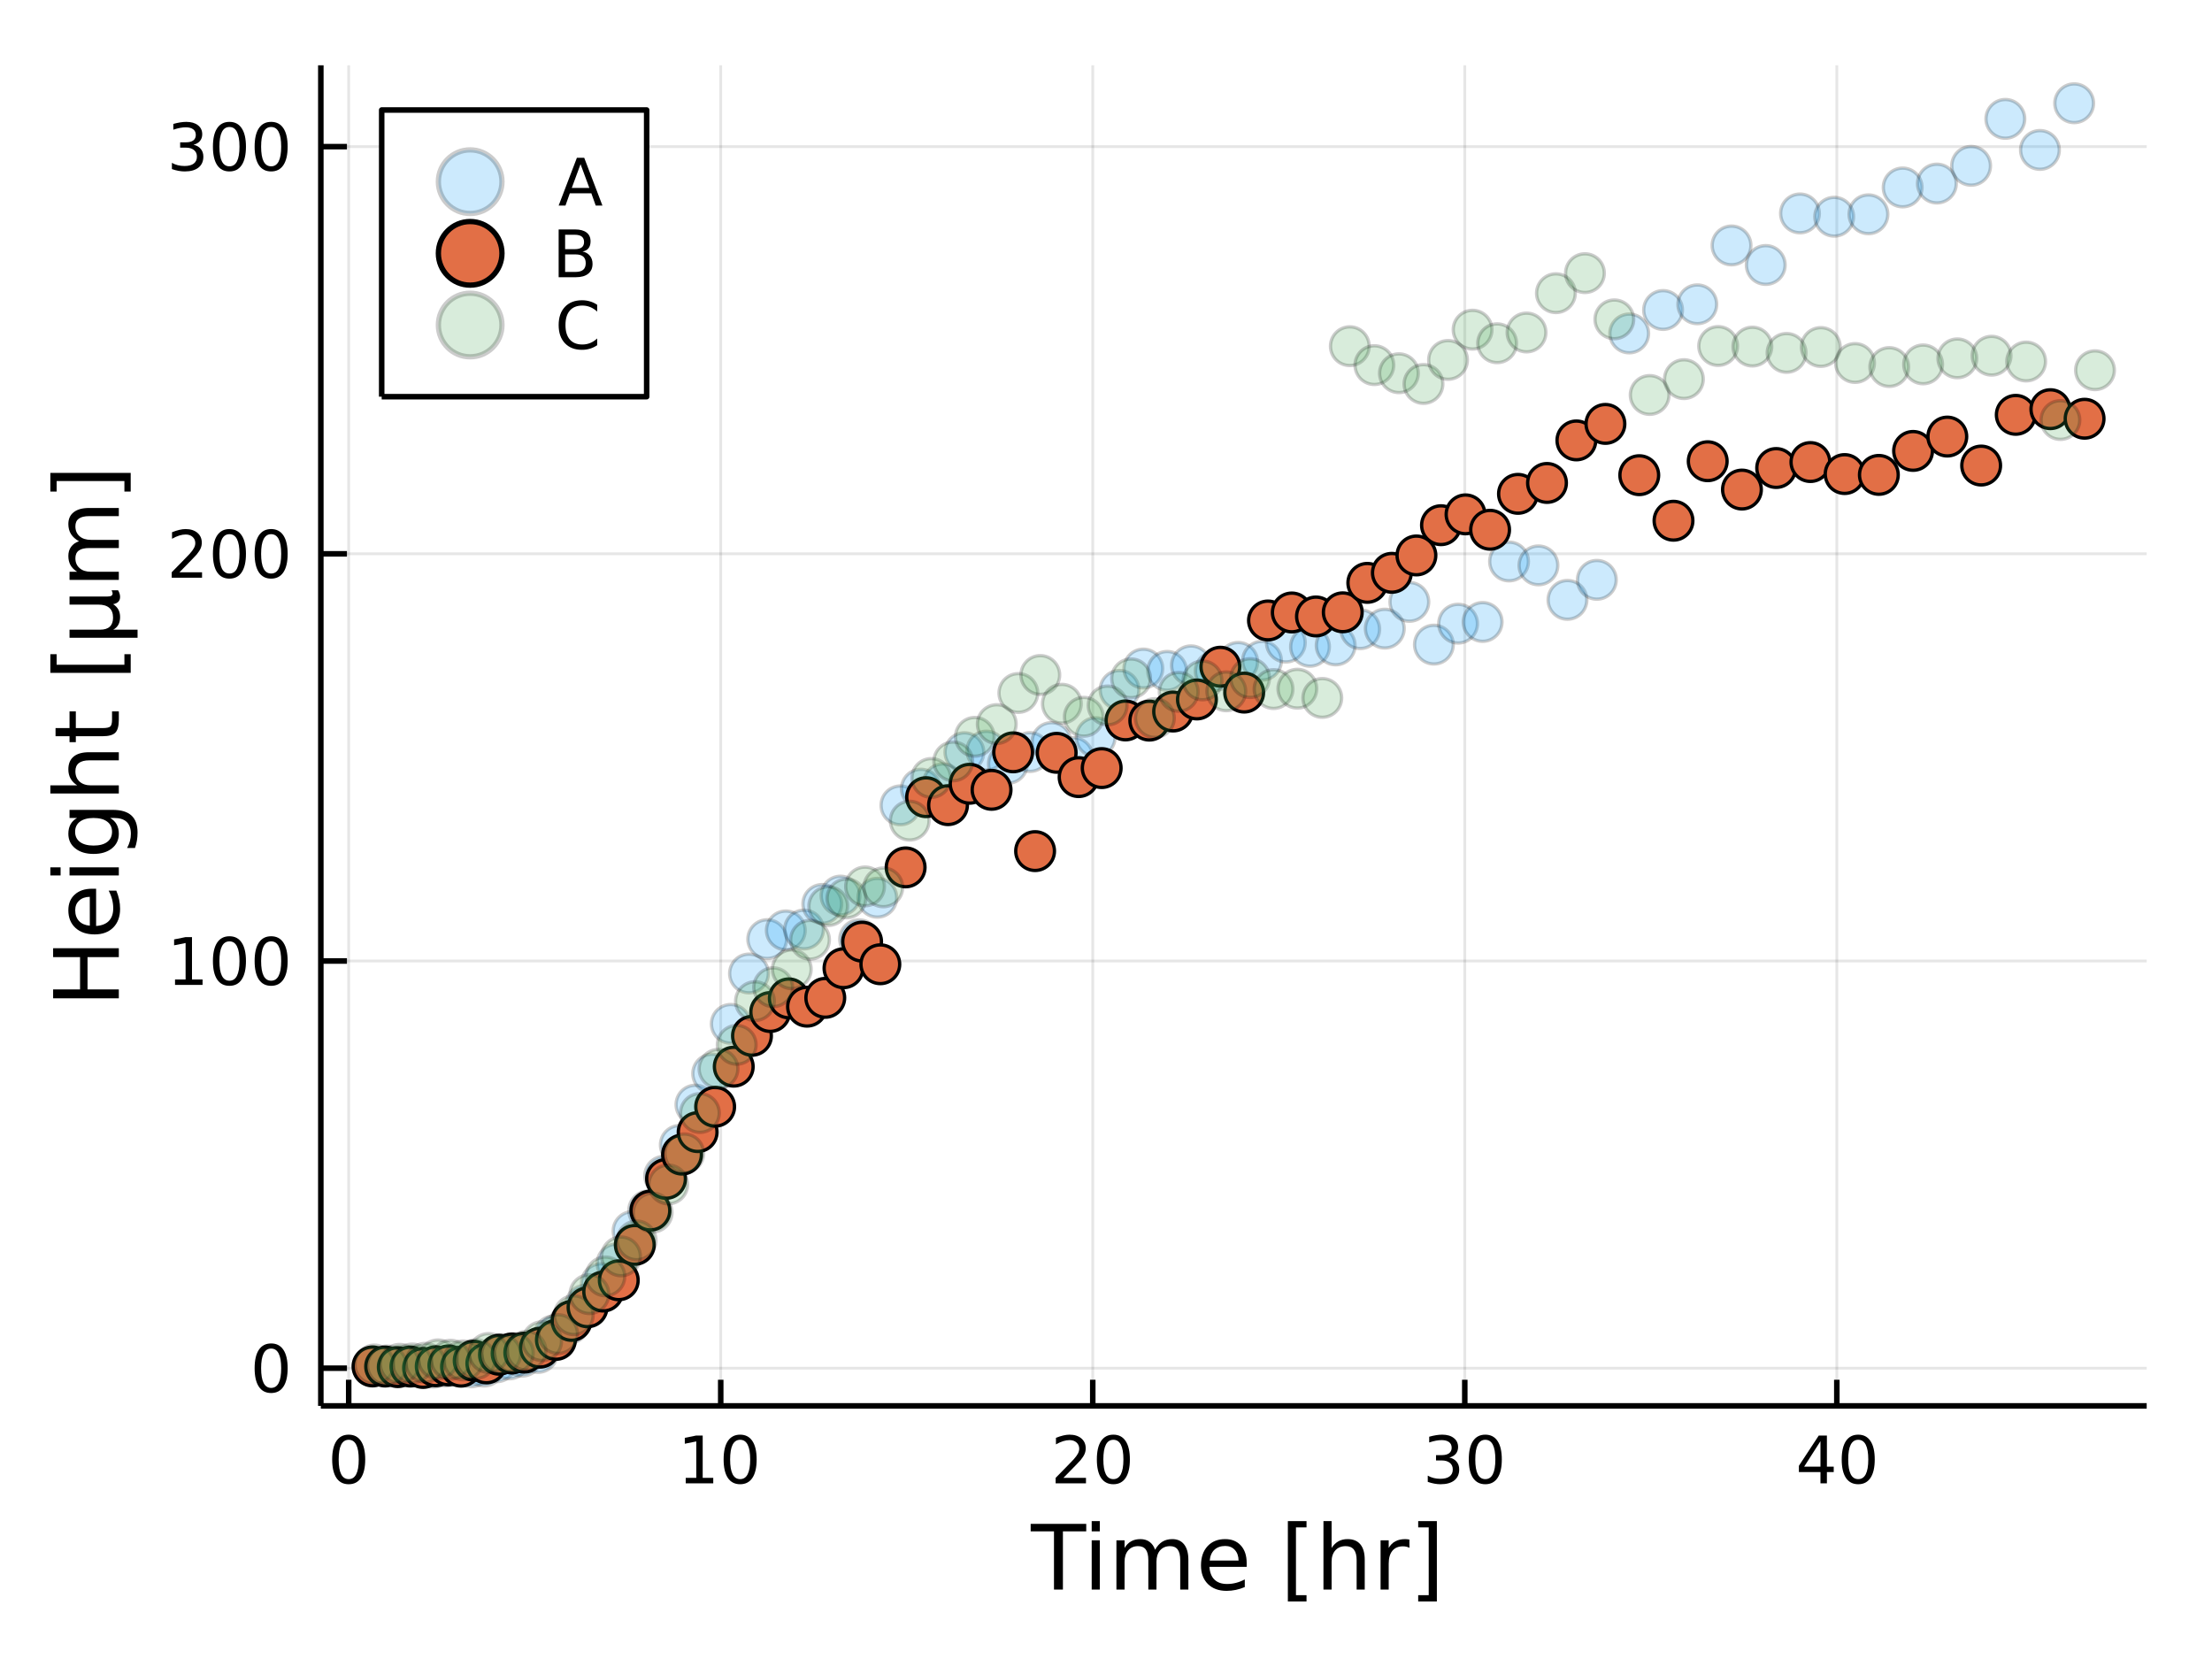 <?xml version="1.0" encoding="utf-8"?>
<svg xmlns="http://www.w3.org/2000/svg" xmlns:xlink="http://www.w3.org/1999/xlink" width="400" height="300" viewBox="0 0 1600 1200">
<rect x="0" y="0" width="1600" height="1200" fill="#333333" stroke="none"/>
<defs>
  <clipPath id="clip950">
    <rect x="0" y="0" width="1600" height="1200"/>
  </clipPath>
</defs>
<path clip-path="url(#clip950)" d="
M0 1200 L1600 1200 L1600 0 L0 0  Z
  " fill="#ffffff" fill-rule="evenodd" fill-opacity="1"/>
<defs>
  <clipPath id="clip951">
    <rect x="320" y="0" width="1121" height="1121"/>
  </clipPath>
</defs>
<path clip-path="url(#clip950)" d="
M232.065 1016.92 L1552.76 1016.92 L1552.76 47.244 L232.065 47.244  Z
  " fill="#ffffff" fill-rule="evenodd" fill-opacity="1"/>
<defs>
  <clipPath id="clip952">
    <rect x="232" y="47" width="1322" height="971"/>
  </clipPath>
</defs>
<polyline clip-path="url(#clip952)" style="stroke:#000000; stroke-linecap:butt; stroke-linejoin:round; stroke-width:2; stroke-opacity:0.1; fill:none" points="
  252.221,1016.92 252.221,47.244 
  "/>
<polyline clip-path="url(#clip952)" style="stroke:#000000; stroke-linecap:butt; stroke-linejoin:round; stroke-width:2; stroke-opacity:0.1; fill:none" points="
  521.321,1016.92 521.321,47.244 
  "/>
<polyline clip-path="url(#clip952)" style="stroke:#000000; stroke-linecap:butt; stroke-linejoin:round; stroke-width:2; stroke-opacity:0.1; fill:none" points="
  790.422,1016.92 790.422,47.244 
  "/>
<polyline clip-path="url(#clip952)" style="stroke:#000000; stroke-linecap:butt; stroke-linejoin:round; stroke-width:2; stroke-opacity:0.1; fill:none" points="
  1059.52,1016.92 1059.52,47.244 
  "/>
<polyline clip-path="url(#clip952)" style="stroke:#000000; stroke-linecap:butt; stroke-linejoin:round; stroke-width:2; stroke-opacity:0.1; fill:none" points="
  1328.62,1016.92 1328.62,47.244 
  "/>
<polyline clip-path="url(#clip950)" style="stroke:#000000; stroke-linecap:butt; stroke-linejoin:round; stroke-width:4; stroke-opacity:1; fill:none" points="
  232.065,1016.92 1552.76,1016.92 
  "/>
<polyline clip-path="url(#clip950)" style="stroke:#000000; stroke-linecap:butt; stroke-linejoin:round; stroke-width:4; stroke-opacity:1; fill:none" points="
  252.221,1016.92 252.221,998.022 
  "/>
<polyline clip-path="url(#clip950)" style="stroke:#000000; stroke-linecap:butt; stroke-linejoin:round; stroke-width:4; stroke-opacity:1; fill:none" points="
  521.321,1016.92 521.321,998.022 
  "/>
<polyline clip-path="url(#clip950)" style="stroke:#000000; stroke-linecap:butt; stroke-linejoin:round; stroke-width:4; stroke-opacity:1; fill:none" points="
  790.422,1016.92 790.422,998.022 
  "/>
<polyline clip-path="url(#clip950)" style="stroke:#000000; stroke-linecap:butt; stroke-linejoin:round; stroke-width:4; stroke-opacity:1; fill:none" points="
  1059.52,1016.92 1059.52,998.022 
  "/>
<polyline clip-path="url(#clip950)" style="stroke:#000000; stroke-linecap:butt; stroke-linejoin:round; stroke-width:4; stroke-opacity:1; fill:none" points="
  1328.62,1016.92 1328.62,998.022 
  "/>
<path clip-path="url(#clip950)" d="M252.221 1041.44 Q248.61 1041.44 246.781 1045 Q244.976 1048.54 244.976 1055.67 Q244.976 1062.78 246.781 1066.35 Q248.61 1069.89 252.221 1069.89 Q255.855 1069.89 257.661 1066.35 Q259.49 1062.78 259.49 1055.67 Q259.49 1048.54 257.661 1045 Q255.855 1041.44 252.221 1041.44 M252.221 1037.73 Q258.031 1037.73 261.087 1042.34 Q264.165 1046.92 264.165 1055.67 Q264.165 1064.4 261.087 1069.01 Q258.031 1073.59 252.221 1073.59 Q246.411 1073.59 243.332 1069.01 Q240.277 1064.4 240.277 1055.67 Q240.277 1046.92 243.332 1042.34 Q246.411 1037.73 252.221 1037.73 Z" fill="#000000" fill-rule="evenodd" fill-opacity="1" /><path clip-path="url(#clip950)" d="M496.009 1068.98 L503.648 1068.98 L503.648 1042.62 L495.338 1044.29 L495.338 1040.03 L503.602 1038.36 L508.277 1038.36 L508.277 1068.98 L515.916 1068.98 L515.916 1072.92 L496.009 1072.92 L496.009 1068.98 Z" fill="#000000" fill-rule="evenodd" fill-opacity="1" /><path clip-path="url(#clip950)" d="M535.361 1041.44 Q531.75 1041.44 529.921 1045 Q528.115 1048.54 528.115 1055.67 Q528.115 1062.78 529.921 1066.35 Q531.75 1069.89 535.361 1069.89 Q538.995 1069.89 540.8 1066.35 Q542.629 1062.78 542.629 1055.67 Q542.629 1048.54 540.8 1045 Q538.995 1041.44 535.361 1041.44 M535.361 1037.73 Q541.171 1037.73 544.226 1042.34 Q547.305 1046.92 547.305 1055.67 Q547.305 1064.4 544.226 1069.01 Q541.171 1073.59 535.361 1073.59 Q529.55 1073.59 526.472 1069.01 Q523.416 1064.4 523.416 1055.67 Q523.416 1046.92 526.472 1042.34 Q529.55 1037.73 535.361 1037.73 Z" fill="#000000" fill-rule="evenodd" fill-opacity="1" /><path clip-path="url(#clip950)" d="M769.195 1068.98 L785.514 1068.98 L785.514 1072.92 L763.57 1072.92 L763.57 1068.98 Q766.232 1066.23 770.815 1061.6 Q775.422 1056.95 776.602 1055.61 Q778.848 1053.08 779.727 1051.35 Q780.63 1049.59 780.63 1047.9 Q780.63 1045.14 778.686 1043.41 Q776.764 1041.67 773.662 1041.67 Q771.463 1041.67 769.01 1042.43 Q766.579 1043.2 763.801 1044.75 L763.801 1040.03 Q766.625 1038.89 769.079 1038.31 Q771.533 1037.73 773.57 1037.73 Q778.94 1037.73 782.135 1040.42 Q785.329 1043.11 785.329 1047.6 Q785.329 1049.73 784.519 1051.65 Q783.732 1053.54 781.625 1056.14 Q781.047 1056.81 777.945 1060.03 Q774.843 1063.22 769.195 1068.98 Z" fill="#000000" fill-rule="evenodd" fill-opacity="1" /><path clip-path="url(#clip950)" d="M805.329 1041.44 Q801.718 1041.44 799.889 1045 Q798.084 1048.54 798.084 1055.67 Q798.084 1062.78 799.889 1066.35 Q801.718 1069.89 805.329 1069.89 Q808.963 1069.89 810.769 1066.35 Q812.597 1062.78 812.597 1055.67 Q812.597 1048.54 810.769 1045 Q808.963 1041.44 805.329 1041.44 M805.329 1037.73 Q811.139 1037.73 814.195 1042.34 Q817.273 1046.92 817.273 1055.67 Q817.273 1064.4 814.195 1069.01 Q811.139 1073.59 805.329 1073.59 Q799.519 1073.59 796.44 1069.01 Q793.385 1064.4 793.385 1055.67 Q793.385 1046.92 796.44 1042.34 Q799.519 1037.73 805.329 1037.73 Z" fill="#000000" fill-rule="evenodd" fill-opacity="1" /><path clip-path="url(#clip950)" d="M1048.36 1054.29 Q1051.72 1055 1053.6 1057.27 Q1055.49 1059.54 1055.49 1062.87 Q1055.49 1067.99 1051.98 1070.79 Q1048.46 1073.59 1041.98 1073.59 Q1039.8 1073.59 1037.49 1073.15 Q1035.19 1072.73 1032.74 1071.88 L1032.74 1067.36 Q1034.68 1068.5 1037 1069.08 Q1039.31 1069.66 1041.84 1069.66 Q1046.23 1069.66 1048.53 1067.92 Q1050.84 1066.18 1050.84 1062.87 Q1050.84 1059.82 1048.69 1058.11 Q1046.56 1056.37 1042.74 1056.37 L1038.71 1056.37 L1038.71 1052.53 L1042.92 1052.53 Q1046.37 1052.53 1048.2 1051.16 Q1050.03 1049.77 1050.03 1047.18 Q1050.03 1044.52 1048.13 1043.11 Q1046.26 1041.67 1042.74 1041.67 Q1040.82 1041.67 1038.62 1042.09 Q1036.42 1042.5 1033.78 1043.38 L1033.78 1039.22 Q1036.44 1038.48 1038.76 1038.11 Q1041.1 1037.73 1043.16 1037.73 Q1048.48 1037.73 1051.58 1040.17 Q1054.68 1042.57 1054.68 1046.69 Q1054.68 1049.56 1053.04 1051.55 Q1051.4 1053.52 1048.36 1054.29 Z" fill="#000000" fill-rule="evenodd" fill-opacity="1" /><path clip-path="url(#clip950)" d="M1074.36 1041.44 Q1070.75 1041.44 1068.92 1045 Q1067.11 1048.54 1067.11 1055.67 Q1067.11 1062.78 1068.92 1066.35 Q1070.75 1069.89 1074.36 1069.89 Q1077.99 1069.89 1079.8 1066.35 Q1081.63 1062.78 1081.63 1055.67 Q1081.63 1048.54 1079.8 1045 Q1077.99 1041.44 1074.36 1041.44 M1074.36 1037.73 Q1080.17 1037.73 1083.23 1042.34 Q1086.3 1046.92 1086.3 1055.67 Q1086.3 1064.4 1083.23 1069.01 Q1080.17 1073.59 1074.36 1073.59 Q1068.55 1073.59 1065.47 1069.01 Q1062.42 1064.4 1062.42 1055.67 Q1062.42 1046.92 1065.47 1042.34 Q1068.55 1037.73 1074.36 1037.73 Z" fill="#000000" fill-rule="evenodd" fill-opacity="1" /><path clip-path="url(#clip950)" d="M1316.79 1042.43 L1304.99 1060.88 L1316.79 1060.88 L1316.79 1042.43 M1315.57 1038.36 L1321.45 1038.36 L1321.45 1060.88 L1326.38 1060.88 L1326.38 1064.77 L1321.45 1064.77 L1321.45 1072.92 L1316.79 1072.92 L1316.79 1064.77 L1301.19 1064.77 L1301.19 1060.26 L1315.57 1038.36 Z" fill="#000000" fill-rule="evenodd" fill-opacity="1" /><path clip-path="url(#clip950)" d="M1344.11 1041.44 Q1340.5 1041.44 1338.67 1045 Q1336.86 1048.54 1336.86 1055.67 Q1336.86 1062.78 1338.67 1066.35 Q1340.5 1069.89 1344.11 1069.89 Q1347.74 1069.89 1349.55 1066.35 Q1351.38 1062.78 1351.38 1055.67 Q1351.38 1048.54 1349.55 1045 Q1347.74 1041.44 1344.11 1041.44 M1344.11 1037.73 Q1349.92 1037.73 1352.97 1042.34 Q1356.05 1046.92 1356.05 1055.67 Q1356.05 1064.4 1352.97 1069.01 Q1349.92 1073.59 1344.11 1073.59 Q1338.3 1073.59 1335.22 1069.01 Q1332.16 1064.4 1332.16 1055.67 Q1332.16 1046.92 1335.22 1042.34 Q1338.3 1037.73 1344.11 1037.73 Z" fill="#000000" fill-rule="evenodd" fill-opacity="1" /><path clip-path="url(#clip950)" d="M745.506 1102.26 L785.706 1102.26 L785.706 1107.67 L768.836 1107.67 L768.836 1149.78 L762.375 1149.78 L762.375 1107.67 L745.506 1107.67 L745.506 1102.26 Z" fill="#000000" fill-rule="evenodd" fill-opacity="1" /><path clip-path="url(#clip950)" d="M789.652 1114.14 L795.509 1114.14 L795.509 1149.78 L789.652 1149.78 L789.652 1114.14 M789.652 1100.26 L795.509 1100.26 L795.509 1107.67 L789.652 1107.67 L789.652 1100.26 Z" fill="#000000" fill-rule="evenodd" fill-opacity="1" /><path clip-path="url(#clip950)" d="M835.517 1120.98 Q837.713 1117.03 840.769 1115.15 Q843.824 1113.28 847.962 1113.28 Q853.532 1113.28 856.556 1117.19 Q859.58 1121.07 859.58 1128.27 L859.58 1149.78 L853.691 1149.78 L853.691 1128.46 Q853.691 1123.33 851.877 1120.85 Q850.063 1118.37 846.339 1118.37 Q841.787 1118.37 839.146 1121.39 Q836.504 1124.42 836.504 1129.64 L836.504 1149.78 L830.616 1149.78 L830.616 1128.46 Q830.616 1123.3 828.801 1120.85 Q826.987 1118.37 823.2 1118.37 Q818.712 1118.37 816.07 1121.42 Q813.428 1124.45 813.428 1129.64 L813.428 1149.78 L807.54 1149.78 L807.54 1114.14 L813.428 1114.14 L813.428 1119.67 Q815.433 1116.4 818.234 1114.84 Q821.035 1113.28 824.886 1113.28 Q828.77 1113.28 831.475 1115.25 Q834.212 1117.22 835.517 1120.98 Z" fill="#000000" fill-rule="evenodd" fill-opacity="1" /><path clip-path="url(#clip950)" d="M901.752 1130.5 L901.752 1133.36 L874.825 1133.36 Q875.207 1139.41 878.454 1142.59 Q881.732 1145.74 887.557 1145.74 Q890.931 1145.74 894.082 1144.91 Q897.265 1144.09 900.384 1142.43 L900.384 1147.97 Q897.233 1149.31 893.923 1150.01 Q890.612 1150.71 887.207 1150.71 Q878.677 1150.71 873.68 1145.74 Q868.714 1140.78 868.714 1132.31 Q868.714 1123.56 873.425 1118.43 Q878.167 1113.28 886.188 1113.28 Q893.381 1113.28 897.551 1117.92 Q901.752 1122.54 901.752 1130.5 M895.896 1128.78 Q895.832 1123.97 893.19 1121.11 Q890.581 1118.24 886.252 1118.24 Q881.35 1118.24 878.39 1121.01 Q875.462 1123.78 875.016 1128.81 L895.896 1128.78 Z" fill="#000000" fill-rule="evenodd" fill-opacity="1" /><path clip-path="url(#clip950)" d="M931.544 1100.26 L945.039 1100.26 L945.039 1104.81 L937.4 1104.81 L937.4 1153.83 L945.039 1153.83 L945.039 1158.38 L931.544 1158.38 L931.544 1100.26 Z" fill="#000000" fill-rule="evenodd" fill-opacity="1" /><path clip-path="url(#clip950)" d="M987.148 1128.27 L987.148 1149.78 L981.292 1149.78 L981.292 1128.46 Q981.292 1123.4 979.318 1120.88 Q977.345 1118.37 973.398 1118.37 Q968.656 1118.37 965.919 1121.39 Q963.181 1124.42 963.181 1129.64 L963.181 1149.78 L957.293 1149.78 L957.293 1100.26 L963.181 1100.26 L963.181 1119.67 Q965.282 1116.46 968.115 1114.87 Q970.979 1113.28 974.703 1113.28 Q980.846 1113.28 983.997 1117.1 Q987.148 1120.88 987.148 1128.27 Z" fill="#000000" fill-rule="evenodd" fill-opacity="1" /><path clip-path="url(#clip950)" d="M1019.49 1119.61 Q1018.5 1119.04 1017.32 1118.78 Q1016.18 1118.5 1014.78 1118.5 Q1009.81 1118.5 1007.14 1121.74 Q1004.49 1124.96 1004.49 1131.01 L1004.49 1149.78 L998.607 1149.78 L998.607 1114.14 L1004.49 1114.14 L1004.49 1119.67 Q1006.34 1116.43 1009.3 1114.87 Q1012.26 1113.28 1016.49 1113.28 Q1017.1 1113.28 1017.83 1113.37 Q1018.56 1113.44 1019.45 1113.59 L1019.49 1119.61 Z" fill="#000000" fill-rule="evenodd" fill-opacity="1" /><path clip-path="url(#clip950)" d="M1039.32 1100.26 L1039.32 1158.38 L1025.82 1158.38 L1025.82 1153.83 L1033.43 1153.83 L1033.43 1104.81 L1025.82 1104.81 L1025.82 1100.26 L1039.32 1100.26 Z" fill="#000000" fill-rule="evenodd" fill-opacity="1" /><polyline clip-path="url(#clip952)" style="stroke:#000000; stroke-linecap:butt; stroke-linejoin:round; stroke-width:2; stroke-opacity:0.1; fill:none" points="
  232.065,989.656 1552.76,989.656 
  "/>
<polyline clip-path="url(#clip952)" style="stroke:#000000; stroke-linecap:butt; stroke-linejoin:round; stroke-width:2; stroke-opacity:0.1; fill:none" points="
  232.065,695.123 1552.76,695.123 
  "/>
<polyline clip-path="url(#clip952)" style="stroke:#000000; stroke-linecap:butt; stroke-linejoin:round; stroke-width:2; stroke-opacity:0.1; fill:none" points="
  232.065,400.591 1552.76,400.591 
  "/>
<polyline clip-path="url(#clip952)" style="stroke:#000000; stroke-linecap:butt; stroke-linejoin:round; stroke-width:2; stroke-opacity:0.1; fill:none" points="
  232.065,106.058 1552.76,106.058 
  "/>
<polyline clip-path="url(#clip950)" style="stroke:#000000; stroke-linecap:butt; stroke-linejoin:round; stroke-width:4; stroke-opacity:1; fill:none" points="
  232.065,1016.92 232.065,47.244 
  "/>
<polyline clip-path="url(#clip950)" style="stroke:#000000; stroke-linecap:butt; stroke-linejoin:round; stroke-width:4; stroke-opacity:1; fill:none" points="
  232.065,989.656 250.963,989.656 
  "/>
<polyline clip-path="url(#clip950)" style="stroke:#000000; stroke-linecap:butt; stroke-linejoin:round; stroke-width:4; stroke-opacity:1; fill:none" points="
  232.065,695.123 250.963,695.123 
  "/>
<polyline clip-path="url(#clip950)" style="stroke:#000000; stroke-linecap:butt; stroke-linejoin:round; stroke-width:4; stroke-opacity:1; fill:none" points="
  232.065,400.591 250.963,400.591 
  "/>
<polyline clip-path="url(#clip950)" style="stroke:#000000; stroke-linecap:butt; stroke-linejoin:round; stroke-width:4; stroke-opacity:1; fill:none" points="
  232.065,106.058 250.963,106.058 
  "/>
<path clip-path="url(#clip950)" d="M196.121 975.455 Q192.51 975.455 190.681 979.019 Q188.876 982.561 188.876 989.691 Q188.876 996.797 190.681 1000.36 Q192.51 1003.9 196.121 1003.9 Q199.755 1003.9 201.561 1000.36 Q203.39 996.797 203.39 989.691 Q203.39 982.561 201.561 979.019 Q199.755 975.455 196.121 975.455 M196.121 971.751 Q201.931 971.751 204.987 976.357 Q208.065 980.941 208.065 989.691 Q208.065 998.417 204.987 1003.02 Q201.931 1007.61 196.121 1007.61 Q190.311 1007.61 187.232 1003.02 Q184.177 998.417 184.177 989.691 Q184.177 980.941 187.232 976.357 Q190.311 971.751 196.121 971.751 Z" fill="#000000" fill-rule="evenodd" fill-opacity="1" /><path clip-path="url(#clip950)" d="M126.608 708.468 L134.246 708.468 L134.246 682.103 L125.936 683.769 L125.936 679.51 L134.2 677.843 L138.876 677.843 L138.876 708.468 L146.515 708.468 L146.515 712.403 L126.608 712.403 L126.608 708.468 Z" fill="#000000" fill-rule="evenodd" fill-opacity="1" /><path clip-path="url(#clip950)" d="M165.959 680.922 Q162.348 680.922 160.519 684.487 Q158.714 688.029 158.714 695.158 Q158.714 702.265 160.519 705.829 Q162.348 709.371 165.959 709.371 Q169.593 709.371 171.399 705.829 Q173.228 702.265 173.228 695.158 Q173.228 688.029 171.399 684.487 Q169.593 680.922 165.959 680.922 M165.959 677.218 Q171.769 677.218 174.825 681.825 Q177.904 686.408 177.904 695.158 Q177.904 703.885 174.825 708.491 Q171.769 713.075 165.959 713.075 Q160.149 713.075 157.07 708.491 Q154.015 703.885 154.015 695.158 Q154.015 686.408 157.07 681.825 Q160.149 677.218 165.959 677.218 Z" fill="#000000" fill-rule="evenodd" fill-opacity="1" /><path clip-path="url(#clip950)" d="M196.121 680.922 Q192.51 680.922 190.681 684.487 Q188.876 688.029 188.876 695.158 Q188.876 702.265 190.681 705.829 Q192.51 709.371 196.121 709.371 Q199.755 709.371 201.561 705.829 Q203.39 702.265 203.39 695.158 Q203.39 688.029 201.561 684.487 Q199.755 680.922 196.121 680.922 M196.121 677.218 Q201.931 677.218 204.987 681.825 Q208.065 686.408 208.065 695.158 Q208.065 703.885 204.987 708.491 Q201.931 713.075 196.121 713.075 Q190.311 713.075 187.232 708.491 Q184.177 703.885 184.177 695.158 Q184.177 686.408 187.232 681.825 Q190.311 677.218 196.121 677.218 Z" fill="#000000" fill-rule="evenodd" fill-opacity="1" /><path clip-path="url(#clip950)" d="M129.825 413.936 L146.144 413.936 L146.144 417.871 L124.2 417.871 L124.2 413.936 Q126.862 411.181 131.445 406.552 Q136.052 401.899 137.232 400.556 Q139.478 398.033 140.357 396.297 Q141.26 394.538 141.26 392.848 Q141.26 390.093 139.316 388.357 Q137.395 386.621 134.293 386.621 Q132.094 386.621 129.64 387.385 Q127.209 388.149 124.432 389.7 L124.432 384.978 Q127.256 383.843 129.709 383.265 Q132.163 382.686 134.2 382.686 Q139.57 382.686 142.765 385.371 Q145.959 388.056 145.959 392.547 Q145.959 394.677 145.149 396.598 Q144.362 398.496 142.256 401.089 Q141.677 401.76 138.575 404.977 Q135.473 408.172 129.825 413.936 Z" fill="#000000" fill-rule="evenodd" fill-opacity="1" /><path clip-path="url(#clip950)" d="M165.959 386.39 Q162.348 386.39 160.519 389.954 Q158.714 393.496 158.714 400.626 Q158.714 407.732 160.519 411.297 Q162.348 414.838 165.959 414.838 Q169.593 414.838 171.399 411.297 Q173.228 407.732 173.228 400.626 Q173.228 393.496 171.399 389.954 Q169.593 386.39 165.959 386.39 M165.959 382.686 Q171.769 382.686 174.825 387.292 Q177.904 391.876 177.904 400.626 Q177.904 409.352 174.825 413.959 Q171.769 418.542 165.959 418.542 Q160.149 418.542 157.07 413.959 Q154.015 409.352 154.015 400.626 Q154.015 391.876 157.07 387.292 Q160.149 382.686 165.959 382.686 Z" fill="#000000" fill-rule="evenodd" fill-opacity="1" /><path clip-path="url(#clip950)" d="M196.121 386.39 Q192.51 386.39 190.681 389.954 Q188.876 393.496 188.876 400.626 Q188.876 407.732 190.681 411.297 Q192.51 414.838 196.121 414.838 Q199.755 414.838 201.561 411.297 Q203.39 407.732 203.39 400.626 Q203.39 393.496 201.561 389.954 Q199.755 386.39 196.121 386.39 M196.121 382.686 Q201.931 382.686 204.987 387.292 Q208.065 391.876 208.065 400.626 Q208.065 409.352 204.987 413.959 Q201.931 418.542 196.121 418.542 Q190.311 418.542 187.232 413.959 Q184.177 409.352 184.177 400.626 Q184.177 391.876 187.232 387.292 Q190.311 382.686 196.121 382.686 Z" fill="#000000" fill-rule="evenodd" fill-opacity="1" /><path clip-path="url(#clip950)" d="M139.964 104.704 Q143.32 105.422 145.195 107.69 Q147.094 109.959 147.094 113.292 Q147.094 118.408 143.575 121.209 Q140.057 124.01 133.575 124.01 Q131.399 124.01 129.084 123.57 Q126.793 123.153 124.339 122.297 L124.339 117.783 Q126.283 118.917 128.598 119.496 Q130.913 120.075 133.436 120.075 Q137.834 120.075 140.126 118.338 Q142.441 116.602 142.441 113.292 Q142.441 110.237 140.288 108.524 Q138.158 106.788 134.339 106.788 L130.311 106.788 L130.311 102.945 L134.524 102.945 Q137.973 102.945 139.802 101.579 Q141.631 100.19 141.631 97.598 Q141.631 94.936 139.732 93.524 Q137.857 92.089 134.339 92.089 Q132.418 92.089 130.219 92.505 Q128.02 92.922 125.381 93.802 L125.381 89.635 Q128.043 88.894 130.358 88.524 Q132.695 88.153 134.756 88.153 Q140.08 88.153 143.182 90.584 Q146.283 92.991 146.283 97.112 Q146.283 99.982 144.64 101.973 Q142.996 103.94 139.964 104.704 Z" fill="#000000" fill-rule="evenodd" fill-opacity="1" /><path clip-path="url(#clip950)" d="M165.959 91.857 Q162.348 91.857 160.519 95.422 Q158.714 98.963 158.714 106.093 Q158.714 113.2 160.519 116.764 Q162.348 120.306 165.959 120.306 Q169.593 120.306 171.399 116.764 Q173.228 113.2 173.228 106.093 Q173.228 98.963 171.399 95.422 Q169.593 91.857 165.959 91.857 M165.959 88.153 Q171.769 88.153 174.825 92.76 Q177.904 97.343 177.904 106.093 Q177.904 114.82 174.825 119.426 Q171.769 124.01 165.959 124.01 Q160.149 124.01 157.07 119.426 Q154.015 114.82 154.015 106.093 Q154.015 97.343 157.07 92.76 Q160.149 88.153 165.959 88.153 Z" fill="#000000" fill-rule="evenodd" fill-opacity="1" /><path clip-path="url(#clip950)" d="M196.121 91.857 Q192.51 91.857 190.681 95.422 Q188.876 98.963 188.876 106.093 Q188.876 113.2 190.681 116.764 Q192.51 120.306 196.121 120.306 Q199.755 120.306 201.561 116.764 Q203.39 113.2 203.39 106.093 Q203.39 98.963 201.561 95.422 Q199.755 91.857 196.121 91.857 M196.121 88.153 Q201.931 88.153 204.987 92.76 Q208.065 97.343 208.065 106.093 Q208.065 114.82 204.987 119.426 Q201.931 124.01 196.121 124.01 Q190.311 124.01 187.232 119.426 Q184.177 114.82 184.177 106.093 Q184.177 97.343 187.232 92.76 Q190.311 88.153 196.121 88.153 Z" fill="#000000" fill-rule="evenodd" fill-opacity="1" /><path clip-path="url(#clip950)" d="M38.424 722.098 L38.424 715.669 L57.903 715.669 L57.903 692.307 L38.424 692.307 L38.424 685.877 L85.944 685.877 L85.944 692.307 L63.314 692.307 L63.314 715.669 L85.944 715.669 L85.944 722.098 L38.424 722.098 Z" fill="#000000" fill-rule="evenodd" fill-opacity="1" /><path clip-path="url(#clip950)" d="M66.656 642.845 L69.521 642.845 L69.521 669.772 Q75.568 669.39 78.751 666.144 Q81.902 662.865 81.902 657.041 Q81.902 653.667 81.074 650.516 Q80.247 647.333 78.592 644.214 L84.13 644.214 Q85.467 647.365 86.167 650.675 Q86.867 653.985 86.867 657.391 Q86.867 665.921 81.902 670.918 Q76.937 675.883 68.47 675.883 Q59.717 675.883 54.593 671.173 Q49.437 666.43 49.437 658.409 Q49.437 651.216 54.084 647.047 Q58.699 642.845 66.656 642.845 M64.937 648.702 Q60.131 648.765 57.267 651.407 Q54.402 654.017 54.402 658.346 Q54.402 663.247 57.171 666.207 Q59.94 669.136 64.969 669.581 L64.937 648.702 Z" fill="#000000" fill-rule="evenodd" fill-opacity="1" /><path clip-path="url(#clip950)" d="M50.296 633.233 L50.296 627.377 L85.944 627.377 L85.944 633.233 L50.296 633.233 M36.419 633.233 L36.419 627.377 L43.835 627.377 L43.835 633.233 L36.419 633.233 Z" fill="#000000" fill-rule="evenodd" fill-opacity="1" /><path clip-path="url(#clip950)" d="M67.706 591.665 Q61.341 591.665 57.84 594.307 Q54.338 596.917 54.338 601.659 Q54.338 606.37 57.84 609.012 Q61.341 611.621 67.706 611.621 Q74.04 611.621 77.541 609.012 Q81.043 606.37 81.043 601.659 Q81.043 596.917 77.541 594.307 Q74.04 591.665 67.706 591.665 M81.52 585.809 Q90.623 585.809 95.047 589.851 Q99.503 593.893 99.503 602.232 Q99.503 605.319 99.026 608.057 Q98.58 610.794 97.625 613.372 L91.928 613.372 Q93.328 610.794 93.997 608.279 Q94.665 605.765 94.665 603.155 Q94.665 597.394 91.641 594.53 Q88.65 591.665 82.57 591.665 L79.674 591.665 Q82.825 593.479 84.385 596.312 Q85.944 599.145 85.944 603.091 Q85.944 609.648 80.947 613.658 Q75.95 617.669 67.706 617.669 Q59.431 617.669 54.434 613.658 Q49.437 609.648 49.437 603.091 Q49.437 599.145 50.996 596.312 Q52.556 593.479 55.707 591.665 L50.296 591.665 L50.296 585.809 L81.52 585.809 Z" fill="#000000" fill-rule="evenodd" fill-opacity="1" /><path clip-path="url(#clip950)" d="M64.428 544.113 L85.944 544.113 L85.944 549.97 L64.619 549.97 Q59.558 549.97 57.044 551.943 Q54.529 553.916 54.529 557.863 Q54.529 562.606 57.553 565.343 Q60.577 568.08 65.797 568.08 L85.944 568.08 L85.944 573.968 L36.419 573.968 L36.419 568.08 L55.834 568.08 Q52.62 565.979 51.028 563.147 Q49.437 560.282 49.437 556.558 Q49.437 550.415 53.256 547.264 Q57.044 544.113 64.428 544.113 Z" fill="#000000" fill-rule="evenodd" fill-opacity="1" /><path clip-path="url(#clip950)" d="M40.175 526.639 L50.296 526.639 L50.296 514.576 L54.848 514.576 L54.848 526.639 L74.199 526.639 Q78.56 526.639 79.801 525.462 Q81.043 524.252 81.043 520.592 L81.043 514.576 L85.944 514.576 L85.944 520.592 Q85.944 527.371 83.43 529.949 Q80.883 532.528 74.199 532.528 L54.848 532.528 L54.848 536.824 L50.296 536.824 L50.296 532.528 L40.175 532.528 L40.175 526.639 Z" fill="#000000" fill-rule="evenodd" fill-opacity="1" /><path clip-path="url(#clip950)" d="M36.419 486.694 L36.419 473.199 L40.97 473.199 L40.97 480.838 L89.986 480.838 L89.986 473.199 L94.538 473.199 L94.538 486.694 L36.419 486.694 Z" fill="#000000" fill-rule="evenodd" fill-opacity="1" /><path clip-path="url(#clip950)" d="M99.503 461.327 L50.296 461.327 L50.296 455.471 L72.449 455.471 Q77.064 455.471 79.419 453.275 Q81.775 451.078 81.775 446.781 Q81.775 442.071 79.101 439.716 Q76.427 437.328 71.08 437.328 L50.296 437.328 L50.296 431.472 L77.732 431.472 Q79.642 431.472 80.565 430.931 Q81.456 430.358 81.456 429.18 Q81.456 428.894 81.297 428.385 Q81.106 427.875 80.724 426.984 L85.435 426.984 Q86.167 428.289 86.517 429.467 Q86.867 430.613 86.867 431.727 Q86.867 433.923 85.626 435.228 Q84.385 436.533 81.838 437.01 Q84.353 438.602 85.626 440.925 Q86.867 443.217 86.867 446.336 Q86.867 449.582 85.626 451.874 Q84.385 454.134 81.902 455.471 L99.503 455.471 L99.503 461.327 Z" fill="#000000" fill-rule="evenodd" fill-opacity="1" /><path clip-path="url(#clip950)" d="M57.139 391.495 Q53.193 389.299 51.315 386.244 Q49.437 383.188 49.437 379.05 Q49.437 373.48 53.352 370.457 Q57.235 367.433 64.428 367.433 L85.944 367.433 L85.944 373.321 L64.619 373.321 Q59.495 373.321 57.012 375.135 Q54.529 376.95 54.529 380.674 Q54.529 385.225 57.553 387.867 Q60.577 390.509 65.797 390.509 L85.944 390.509 L85.944 396.397 L64.619 396.397 Q59.463 396.397 57.012 398.211 Q54.529 400.025 54.529 403.813 Q54.529 408.301 57.585 410.943 Q60.609 413.584 65.797 413.584 L85.944 413.584 L85.944 419.473 L50.296 419.473 L50.296 413.584 L55.834 413.584 Q52.556 411.579 50.996 408.778 Q49.437 405.977 49.437 402.126 Q49.437 398.243 51.41 395.538 Q53.384 392.8 57.139 391.495 Z" fill="#000000" fill-rule="evenodd" fill-opacity="1" /><path clip-path="url(#clip950)" d="M36.419 342.066 L94.538 342.066 L94.538 355.561 L89.986 355.561 L89.986 347.954 L40.97 347.954 L40.97 355.561 L36.419 355.561 L36.419 342.066 Z" fill="#000000" fill-rule="evenodd" fill-opacity="1" /><circle clip-path="url(#clip952)" cx="313.576" cy="989.314" r="14" fill="#009af9" fill-rule="evenodd" fill-opacity="0.2" stroke="#000000" stroke-opacity="0.2" stroke-width="2.4"/>
<circle clip-path="url(#clip952)" cx="322.725" cy="988.469" r="14" fill="#009af9" fill-rule="evenodd" fill-opacity="0.2" stroke="#000000" stroke-opacity="0.2" stroke-width="2.4"/>
<circle clip-path="url(#clip952)" cx="331.875" cy="987.662" r="14" fill="#009af9" fill-rule="evenodd" fill-opacity="0.2" stroke="#000000" stroke-opacity="0.2" stroke-width="2.4"/>
<circle clip-path="url(#clip952)" cx="341.024" cy="989.043" r="14" fill="#009af9" fill-rule="evenodd" fill-opacity="0.2" stroke="#000000" stroke-opacity="0.2" stroke-width="2.4"/>
<circle clip-path="url(#clip952)" cx="350.174" cy="988.495" r="14" fill="#009af9" fill-rule="evenodd" fill-opacity="0.2" stroke="#000000" stroke-opacity="0.2" stroke-width="2.4"/>
<circle clip-path="url(#clip952)" cx="359.323" cy="985.382" r="14" fill="#009af9" fill-rule="evenodd" fill-opacity="0.2" stroke="#000000" stroke-opacity="0.2" stroke-width="2.4"/>
<circle clip-path="url(#clip952)" cx="368.472" cy="983.288" r="14" fill="#009af9" fill-rule="evenodd" fill-opacity="0.2" stroke="#000000" stroke-opacity="0.2" stroke-width="2.4"/>
<circle clip-path="url(#clip952)" cx="377.622" cy="981.329" r="14" fill="#009af9" fill-rule="evenodd" fill-opacity="0.2" stroke="#000000" stroke-opacity="0.2" stroke-width="2.4"/>
<circle clip-path="url(#clip952)" cx="389.193" cy="978.611" r="14" fill="#009af9" fill-rule="evenodd" fill-opacity="0.2" stroke="#000000" stroke-opacity="0.2" stroke-width="2.4"/>
<circle clip-path="url(#clip952)" cx="400.495" cy="965.958" r="14" fill="#009af9" fill-rule="evenodd" fill-opacity="0.2" stroke="#000000" stroke-opacity="0.2" stroke-width="2.4"/>
<circle clip-path="url(#clip952)" cx="411.798" cy="957.469" r="14" fill="#009af9" fill-rule="evenodd" fill-opacity="0.2" stroke="#000000" stroke-opacity="0.2" stroke-width="2.4"/>
<circle clip-path="url(#clip952)" cx="423.369" cy="943.729" r="14" fill="#009af9" fill-rule="evenodd" fill-opacity="0.2" stroke="#000000" stroke-opacity="0.2" stroke-width="2.4"/>
<circle clip-path="url(#clip952)" cx="434.671" cy="928.157" r="14" fill="#009af9" fill-rule="evenodd" fill-opacity="0.2" stroke="#000000" stroke-opacity="0.2" stroke-width="2.4"/>
<circle clip-path="url(#clip952)" cx="445.973" cy="913.911" r="14" fill="#009af9" fill-rule="evenodd" fill-opacity="0.2" stroke="#000000" stroke-opacity="0.2" stroke-width="2.4"/>
<circle clip-path="url(#clip952)" cx="457.545" cy="890.416" r="14" fill="#009af9" fill-rule="evenodd" fill-opacity="0.2" stroke="#000000" stroke-opacity="0.2" stroke-width="2.4"/>
<circle clip-path="url(#clip952)" cx="468.847" cy="875.53" r="14" fill="#009af9" fill-rule="evenodd" fill-opacity="0.2" stroke="#000000" stroke-opacity="0.2" stroke-width="2.4"/>
<circle clip-path="url(#clip952)" cx="480.418" cy="850.407" r="14" fill="#009af9" fill-rule="evenodd" fill-opacity="0.2" stroke="#000000" stroke-opacity="0.2" stroke-width="2.4"/>
<circle clip-path="url(#clip952)" cx="491.72" cy="828.128" r="14" fill="#009af9" fill-rule="evenodd" fill-opacity="0.2" stroke="#000000" stroke-opacity="0.2" stroke-width="2.4"/>
<circle clip-path="url(#clip952)" cx="503.023" cy="798.984" r="14" fill="#009af9" fill-rule="evenodd" fill-opacity="0.2" stroke="#000000" stroke-opacity="0.2" stroke-width="2.4"/>
<circle clip-path="url(#clip952)" cx="515.132" cy="776.538" r="14" fill="#009af9" fill-rule="evenodd" fill-opacity="0.2" stroke="#000000" stroke-opacity="0.2" stroke-width="2.4"/>
<circle clip-path="url(#clip952)" cx="528.587" cy="740.593" r="14" fill="#009af9" fill-rule="evenodd" fill-opacity="0.2" stroke="#000000" stroke-opacity="0.2" stroke-width="2.4"/>
<circle clip-path="url(#clip952)" cx="541.773" cy="704.145" r="14" fill="#009af9" fill-rule="evenodd" fill-opacity="0.2" stroke="#000000" stroke-opacity="0.2" stroke-width="2.4"/>
<circle clip-path="url(#clip952)" cx="554.959" cy="679.301" r="14" fill="#009af9" fill-rule="evenodd" fill-opacity="0.2" stroke="#000000" stroke-opacity="0.2" stroke-width="2.4"/>
<circle clip-path="url(#clip952)" cx="568.414" cy="672.98" r="14" fill="#009af9" fill-rule="evenodd" fill-opacity="0.2" stroke="#000000" stroke-opacity="0.2" stroke-width="2.4"/>
<circle clip-path="url(#clip952)" cx="581.6" cy="672.318" r="14" fill="#009af9" fill-rule="evenodd" fill-opacity="0.2" stroke="#000000" stroke-opacity="0.2" stroke-width="2.4"/>
<circle clip-path="url(#clip952)" cx="594.786" cy="653.83" r="14" fill="#009af9" fill-rule="evenodd" fill-opacity="0.2" stroke="#000000" stroke-opacity="0.2" stroke-width="2.4"/>
<circle clip-path="url(#clip952)" cx="607.972" cy="647.816" r="14" fill="#009af9" fill-rule="evenodd" fill-opacity="0.2" stroke="#000000" stroke-opacity="0.2" stroke-width="2.4"/>
<circle clip-path="url(#clip952)" cx="621.427" cy="679.401" r="14" fill="#009af9" fill-rule="evenodd" fill-opacity="0.2" stroke="#000000" stroke-opacity="0.2" stroke-width="2.4"/>
<circle clip-path="url(#clip952)" cx="634.613" cy="649.359" r="14" fill="#009af9" fill-rule="evenodd" fill-opacity="0.2" stroke="#000000" stroke-opacity="0.2" stroke-width="2.4"/>
<circle clip-path="url(#clip952)" cx="651.297" cy="582.521" r="14" fill="#009af9" fill-rule="evenodd" fill-opacity="0.2" stroke="#000000" stroke-opacity="0.2" stroke-width="2.4"/>
<circle clip-path="url(#clip952)" cx="666.097" cy="570.451" r="14" fill="#009af9" fill-rule="evenodd" fill-opacity="0.2" stroke="#000000" stroke-opacity="0.2" stroke-width="2.4"/>
<circle clip-path="url(#clip952)" cx="681.974" cy="566.581" r="14" fill="#009af9" fill-rule="evenodd" fill-opacity="0.2" stroke="#000000" stroke-opacity="0.2" stroke-width="2.4"/>
<circle clip-path="url(#clip952)" cx="697.582" cy="544.075" r="14" fill="#009af9" fill-rule="evenodd" fill-opacity="0.2" stroke="#000000" stroke-opacity="0.2" stroke-width="2.4"/>
<circle clip-path="url(#clip952)" cx="713.459" cy="542.927" r="14" fill="#009af9" fill-rule="evenodd" fill-opacity="0.2" stroke="#000000" stroke-opacity="0.2" stroke-width="2.4"/>
<circle clip-path="url(#clip952)" cx="729.067" cy="552.493" r="14" fill="#009af9" fill-rule="evenodd" fill-opacity="0.2" stroke="#000000" stroke-opacity="0.2" stroke-width="2.4"/>
<circle clip-path="url(#clip952)" cx="744.944" cy="543.99" r="14" fill="#009af9" fill-rule="evenodd" fill-opacity="0.2" stroke="#000000" stroke-opacity="0.2" stroke-width="2.4"/>
<circle clip-path="url(#clip952)" cx="760.552" cy="536.718" r="14" fill="#009af9" fill-rule="evenodd" fill-opacity="0.2" stroke="#000000" stroke-opacity="0.2" stroke-width="2.4"/>
<circle clip-path="url(#clip952)" cx="776.428" cy="547.607" r="14" fill="#009af9" fill-rule="evenodd" fill-opacity="0.2" stroke="#000000" stroke-opacity="0.2" stroke-width="2.4"/>
<circle clip-path="url(#clip952)" cx="792.574" cy="533.225" r="14" fill="#009af9" fill-rule="evenodd" fill-opacity="0.2" stroke="#000000" stroke-opacity="0.2" stroke-width="2.4"/>
<circle clip-path="url(#clip952)" cx="809.797" cy="499.006" r="14" fill="#009af9" fill-rule="evenodd" fill-opacity="0.2" stroke="#000000" stroke-opacity="0.2" stroke-width="2.4"/>
<circle clip-path="url(#clip952)" cx="827.019" cy="483.564" r="14" fill="#009af9" fill-rule="evenodd" fill-opacity="0.2" stroke="#000000" stroke-opacity="0.2" stroke-width="2.4"/>
<circle clip-path="url(#clip952)" cx="844.242" cy="485.257" r="14" fill="#009af9" fill-rule="evenodd" fill-opacity="0.2" stroke="#000000" stroke-opacity="0.2" stroke-width="2.4"/>
<circle clip-path="url(#clip952)" cx="861.464" cy="481.243" r="14" fill="#009af9" fill-rule="evenodd" fill-opacity="0.2" stroke="#000000" stroke-opacity="0.2" stroke-width="2.4"/>
<circle clip-path="url(#clip952)" cx="878.687" cy="485.431" r="14" fill="#009af9" fill-rule="evenodd" fill-opacity="0.2" stroke="#000000" stroke-opacity="0.2" stroke-width="2.4"/>
<circle clip-path="url(#clip952)" cx="895.64" cy="478.742" r="14" fill="#009af9" fill-rule="evenodd" fill-opacity="0.2" stroke="#000000" stroke-opacity="0.2" stroke-width="2.4"/>
<circle clip-path="url(#clip952)" cx="912.862" cy="477.906" r="14" fill="#009af9" fill-rule="evenodd" fill-opacity="0.2" stroke="#000000" stroke-opacity="0.2" stroke-width="2.4"/>
<circle clip-path="url(#clip952)" cx="930.085" cy="464.811" r="14" fill="#009af9" fill-rule="evenodd" fill-opacity="0.2" stroke="#000000" stroke-opacity="0.2" stroke-width="2.4"/>
<circle clip-path="url(#clip952)" cx="947.576" cy="467.853" r="14" fill="#009af9" fill-rule="evenodd" fill-opacity="0.2" stroke="#000000" stroke-opacity="0.2" stroke-width="2.4"/>
<circle clip-path="url(#clip952)" cx="966.144" cy="466.849" r="14" fill="#009af9" fill-rule="evenodd" fill-opacity="0.2" stroke="#000000" stroke-opacity="0.2" stroke-width="2.4"/>
<circle clip-path="url(#clip952)" cx="983.905" cy="455.085" r="14" fill="#009af9" fill-rule="evenodd" fill-opacity="0.2" stroke="#000000" stroke-opacity="0.2" stroke-width="2.4"/>
<circle clip-path="url(#clip952)" cx="1001.67" cy="454.708" r="14" fill="#009af9" fill-rule="evenodd" fill-opacity="0.2" stroke="#000000" stroke-opacity="0.2" stroke-width="2.4"/>
<circle clip-path="url(#clip952)" cx="1019.43" cy="435.343" r="14" fill="#009af9" fill-rule="evenodd" fill-opacity="0.2" stroke="#000000" stroke-opacity="0.2" stroke-width="2.4"/>
<circle clip-path="url(#clip952)" cx="1037.19" cy="466.269" r="14" fill="#009af9" fill-rule="evenodd" fill-opacity="0.2" stroke="#000000" stroke-opacity="0.2" stroke-width="2.4"/>
<circle clip-path="url(#clip952)" cx="1054.68" cy="451.112" r="14" fill="#009af9" fill-rule="evenodd" fill-opacity="0.2" stroke="#000000" stroke-opacity="0.2" stroke-width="2.4"/>
<circle clip-path="url(#clip952)" cx="1072.44" cy="449.878" r="14" fill="#009af9" fill-rule="evenodd" fill-opacity="0.2" stroke="#000000" stroke-opacity="0.2" stroke-width="2.4"/>
<circle clip-path="url(#clip952)" cx="1091.54" cy="406.122" r="14" fill="#009af9" fill-rule="evenodd" fill-opacity="0.2" stroke="#000000" stroke-opacity="0.2" stroke-width="2.4"/>
<circle clip-path="url(#clip952)" cx="1112.8" cy="408.947" r="14" fill="#009af9" fill-rule="evenodd" fill-opacity="0.2" stroke="#000000" stroke-opacity="0.2" stroke-width="2.4"/>
<circle clip-path="url(#clip952)" cx="1133.79" cy="433.903" r="14" fill="#009af9" fill-rule="evenodd" fill-opacity="0.2" stroke="#000000" stroke-opacity="0.2" stroke-width="2.4"/>
<circle clip-path="url(#clip952)" cx="1155.05" cy="419.406" r="14" fill="#009af9" fill-rule="evenodd" fill-opacity="0.2" stroke="#000000" stroke-opacity="0.2" stroke-width="2.4"/>
<circle clip-path="url(#clip952)" cx="1178.46" cy="241.184" r="14" fill="#009af9" fill-rule="evenodd" fill-opacity="0.2" stroke="#000000" stroke-opacity="0.2" stroke-width="2.4"/>
<circle clip-path="url(#clip952)" cx="1202.95" cy="224.225" r="14" fill="#009af9" fill-rule="evenodd" fill-opacity="0.2" stroke="#000000" stroke-opacity="0.2" stroke-width="2.4"/>
<circle clip-path="url(#clip952)" cx="1227.71" cy="220.11" r="14" fill="#009af9" fill-rule="evenodd" fill-opacity="0.2" stroke="#000000" stroke-opacity="0.2" stroke-width="2.4"/>
<circle clip-path="url(#clip952)" cx="1252.47" cy="177.536" r="14" fill="#009af9" fill-rule="evenodd" fill-opacity="0.2" stroke="#000000" stroke-opacity="0.2" stroke-width="2.4"/>
<circle clip-path="url(#clip952)" cx="1277.22" cy="191.67" r="14" fill="#009af9" fill-rule="evenodd" fill-opacity="0.2" stroke="#000000" stroke-opacity="0.2" stroke-width="2.4"/>
<circle clip-path="url(#clip952)" cx="1301.98" cy="154.368" r="14" fill="#009af9" fill-rule="evenodd" fill-opacity="0.2" stroke="#000000" stroke-opacity="0.2" stroke-width="2.4"/>
<circle clip-path="url(#clip952)" cx="1326.74" cy="156.771" r="14" fill="#009af9" fill-rule="evenodd" fill-opacity="0.2" stroke="#000000" stroke-opacity="0.2" stroke-width="2.4"/>
<circle clip-path="url(#clip952)" cx="1351.5" cy="154.995" r="14" fill="#009af9" fill-rule="evenodd" fill-opacity="0.2" stroke="#000000" stroke-opacity="0.2" stroke-width="2.4"/>
<circle clip-path="url(#clip952)" cx="1376.25" cy="135.591" r="14" fill="#009af9" fill-rule="evenodd" fill-opacity="0.2" stroke="#000000" stroke-opacity="0.2" stroke-width="2.4"/>
<circle clip-path="url(#clip952)" cx="1401.01" cy="132.772" r="14" fill="#009af9" fill-rule="evenodd" fill-opacity="0.2" stroke="#000000" stroke-opacity="0.2" stroke-width="2.4"/>
<circle clip-path="url(#clip952)" cx="1425.77" cy="119.94" r="14" fill="#009af9" fill-rule="evenodd" fill-opacity="0.2" stroke="#000000" stroke-opacity="0.2" stroke-width="2.4"/>
<circle clip-path="url(#clip952)" cx="1450.52" cy="85.983" r="14" fill="#009af9" fill-rule="evenodd" fill-opacity="0.2" stroke="#000000" stroke-opacity="0.2" stroke-width="2.4"/>
<circle clip-path="url(#clip952)" cx="1475.55" cy="108.453" r="14" fill="#009af9" fill-rule="evenodd" fill-opacity="0.2" stroke="#000000" stroke-opacity="0.2" stroke-width="2.4"/>
<circle clip-path="url(#clip952)" cx="1500.31" cy="74.688" r="14" fill="#009af9" fill-rule="evenodd" fill-opacity="0.2" stroke="#000000" stroke-opacity="0.2" stroke-width="2.4"/>
<circle clip-path="url(#clip952)" cx="269.443" cy="988.386" r="14" fill="#e26f46" fill-rule="evenodd" fill-opacity="1" stroke="#000000" stroke-opacity="1" stroke-width="2.4"/>
<circle clip-path="url(#clip952)" cx="278.593" cy="988.448" r="14" fill="#e26f46" fill-rule="evenodd" fill-opacity="1" stroke="#000000" stroke-opacity="1" stroke-width="2.4"/>
<circle clip-path="url(#clip952)" cx="287.742" cy="988.869" r="14" fill="#e26f46" fill-rule="evenodd" fill-opacity="1" stroke="#000000" stroke-opacity="1" stroke-width="2.4"/>
<circle clip-path="url(#clip952)" cx="296.892" cy="988.457" r="14" fill="#e26f46" fill-rule="evenodd" fill-opacity="1" stroke="#000000" stroke-opacity="1" stroke-width="2.4"/>
<circle clip-path="url(#clip952)" cx="306.041" cy="989.476" r="14" fill="#e26f46" fill-rule="evenodd" fill-opacity="1" stroke="#000000" stroke-opacity="1" stroke-width="2.4"/>
<circle clip-path="url(#clip952)" cx="315.191" cy="988.257" r="14" fill="#e26f46" fill-rule="evenodd" fill-opacity="1" stroke="#000000" stroke-opacity="1" stroke-width="2.4"/>
<circle clip-path="url(#clip952)" cx="324.34" cy="987.632" r="14" fill="#e26f46" fill-rule="evenodd" fill-opacity="1" stroke="#000000" stroke-opacity="1" stroke-width="2.4"/>
<circle clip-path="url(#clip952)" cx="333.489" cy="988.551" r="14" fill="#e26f46" fill-rule="evenodd" fill-opacity="1" stroke="#000000" stroke-opacity="1" stroke-width="2.4"/>
<circle clip-path="url(#clip952)" cx="342.639" cy="984.239" r="14" fill="#e26f46" fill-rule="evenodd" fill-opacity="1" stroke="#000000" stroke-opacity="1" stroke-width="2.4"/>
<circle clip-path="url(#clip952)" cx="351.788" cy="986.198" r="14" fill="#e26f46" fill-rule="evenodd" fill-opacity="1" stroke="#000000" stroke-opacity="1" stroke-width="2.4"/>
<circle clip-path="url(#clip952)" cx="360.938" cy="979.922" r="14" fill="#e26f46" fill-rule="evenodd" fill-opacity="1" stroke="#000000" stroke-opacity="1" stroke-width="2.4"/>
<circle clip-path="url(#clip952)" cx="370.087" cy="979.026" r="14" fill="#e26f46" fill-rule="evenodd" fill-opacity="1" stroke="#000000" stroke-opacity="1" stroke-width="2.4"/>
<circle clip-path="url(#clip952)" cx="379.236" cy="978.416" r="14" fill="#e26f46" fill-rule="evenodd" fill-opacity="1" stroke="#000000" stroke-opacity="1" stroke-width="2.4"/>
<circle clip-path="url(#clip952)" cx="390.539" cy="974.817" r="14" fill="#e26f46" fill-rule="evenodd" fill-opacity="1" stroke="#000000" stroke-opacity="1" stroke-width="2.4"/>
<circle clip-path="url(#clip952)" cx="402.11" cy="969.201" r="14" fill="#e26f46" fill-rule="evenodd" fill-opacity="1" stroke="#000000" stroke-opacity="1" stroke-width="2.4"/>
<circle clip-path="url(#clip952)" cx="413.412" cy="955.44" r="14" fill="#e26f46" fill-rule="evenodd" fill-opacity="1" stroke="#000000" stroke-opacity="1" stroke-width="2.4"/>
<circle clip-path="url(#clip952)" cx="424.983" cy="945.623" r="14" fill="#e26f46" fill-rule="evenodd" fill-opacity="1" stroke="#000000" stroke-opacity="1" stroke-width="2.4"/>
<circle clip-path="url(#clip952)" cx="436.286" cy="934.228" r="14" fill="#e26f46" fill-rule="evenodd" fill-opacity="1" stroke="#000000" stroke-opacity="1" stroke-width="2.4"/>
<circle clip-path="url(#clip952)" cx="447.588" cy="926.072" r="14" fill="#e26f46" fill-rule="evenodd" fill-opacity="1" stroke="#000000" stroke-opacity="1" stroke-width="2.4"/>
<circle clip-path="url(#clip952)" cx="459.159" cy="900.442" r="14" fill="#e26f46" fill-rule="evenodd" fill-opacity="1" stroke="#000000" stroke-opacity="1" stroke-width="2.4"/>
<circle clip-path="url(#clip952)" cx="470.461" cy="875.636" r="14" fill="#e26f46" fill-rule="evenodd" fill-opacity="1" stroke="#000000" stroke-opacity="1" stroke-width="2.4"/>
<circle clip-path="url(#clip952)" cx="481.764" cy="852.731" r="14" fill="#e26f46" fill-rule="evenodd" fill-opacity="1" stroke="#000000" stroke-opacity="1" stroke-width="2.4"/>
<circle clip-path="url(#clip952)" cx="493.335" cy="835.177" r="14" fill="#e26f46" fill-rule="evenodd" fill-opacity="1" stroke="#000000" stroke-opacity="1" stroke-width="2.4"/>
<circle clip-path="url(#clip952)" cx="504.637" cy="818.88" r="14" fill="#e26f46" fill-rule="evenodd" fill-opacity="1" stroke="#000000" stroke-opacity="1" stroke-width="2.4"/>
<circle clip-path="url(#clip952)" cx="517.285" cy="800.539" r="14" fill="#e26f46" fill-rule="evenodd" fill-opacity="1" stroke="#000000" stroke-opacity="1" stroke-width="2.4"/>
<circle clip-path="url(#clip952)" cx="530.74" cy="771.54" r="14" fill="#e26f46" fill-rule="evenodd" fill-opacity="1" stroke="#000000" stroke-opacity="1" stroke-width="2.4"/>
<circle clip-path="url(#clip952)" cx="543.926" cy="749.226" r="14" fill="#e26f46" fill-rule="evenodd" fill-opacity="1" stroke="#000000" stroke-opacity="1" stroke-width="2.4"/>
<circle clip-path="url(#clip952)" cx="557.112" cy="732.019" r="14" fill="#e26f46" fill-rule="evenodd" fill-opacity="1" stroke="#000000" stroke-opacity="1" stroke-width="2.4"/>
<circle clip-path="url(#clip952)" cx="570.567" cy="722.156" r="14" fill="#e26f46" fill-rule="evenodd" fill-opacity="1" stroke="#000000" stroke-opacity="1" stroke-width="2.4"/>
<circle clip-path="url(#clip952)" cx="583.753" cy="728.155" r="14" fill="#e26f46" fill-rule="evenodd" fill-opacity="1" stroke="#000000" stroke-opacity="1" stroke-width="2.4"/>
<circle clip-path="url(#clip952)" cx="596.939" cy="721.773" r="14" fill="#e26f46" fill-rule="evenodd" fill-opacity="1" stroke="#000000" stroke-opacity="1" stroke-width="2.4"/>
<circle clip-path="url(#clip952)" cx="610.124" cy="700.36" r="14" fill="#e26f46" fill-rule="evenodd" fill-opacity="1" stroke="#000000" stroke-opacity="1" stroke-width="2.4"/>
<circle clip-path="url(#clip952)" cx="623.579" cy="681.121" r="14" fill="#e26f46" fill-rule="evenodd" fill-opacity="1" stroke="#000000" stroke-opacity="1" stroke-width="2.4"/>
<circle clip-path="url(#clip952)" cx="636.765" cy="697.474" r="14" fill="#e26f46" fill-rule="evenodd" fill-opacity="1" stroke="#000000" stroke-opacity="1" stroke-width="2.4"/>
<circle clip-path="url(#clip952)" cx="655.064" cy="627.399" r="14" fill="#e26f46" fill-rule="evenodd" fill-opacity="1" stroke="#000000" stroke-opacity="1" stroke-width="2.4"/>
<circle clip-path="url(#clip952)" cx="669.865" cy="576.615" r="14" fill="#e26f46" fill-rule="evenodd" fill-opacity="1" stroke="#000000" stroke-opacity="1" stroke-width="2.4"/>
<circle clip-path="url(#clip952)" cx="685.742" cy="582.391" r="14" fill="#e26f46" fill-rule="evenodd" fill-opacity="1" stroke="#000000" stroke-opacity="1" stroke-width="2.4"/>
<circle clip-path="url(#clip952)" cx="701.349" cy="566.913" r="14" fill="#e26f46" fill-rule="evenodd" fill-opacity="1" stroke="#000000" stroke-opacity="1" stroke-width="2.4"/>
<circle clip-path="url(#clip952)" cx="717.226" cy="571.299" r="14" fill="#e26f46" fill-rule="evenodd" fill-opacity="1" stroke="#000000" stroke-opacity="1" stroke-width="2.4"/>
<circle clip-path="url(#clip952)" cx="732.834" cy="544.184" r="14" fill="#e26f46" fill-rule="evenodd" fill-opacity="1" stroke="#000000" stroke-opacity="1" stroke-width="2.4"/>
<circle clip-path="url(#clip952)" cx="748.711" cy="615.629" r="14" fill="#e26f46" fill-rule="evenodd" fill-opacity="1" stroke="#000000" stroke-opacity="1" stroke-width="2.4"/>
<circle clip-path="url(#clip952)" cx="764.319" cy="544.532" r="14" fill="#e26f46" fill-rule="evenodd" fill-opacity="1" stroke="#000000" stroke-opacity="1" stroke-width="2.4"/>
<circle clip-path="url(#clip952)" cx="780.196" cy="562.11" r="14" fill="#e26f46" fill-rule="evenodd" fill-opacity="1" stroke="#000000" stroke-opacity="1" stroke-width="2.4"/>
<circle clip-path="url(#clip952)" cx="796.88" cy="555.58" r="14" fill="#e26f46" fill-rule="evenodd" fill-opacity="1" stroke="#000000" stroke-opacity="1" stroke-width="2.4"/>
<circle clip-path="url(#clip952)" cx="814.102" cy="521.111" r="14" fill="#e26f46" fill-rule="evenodd" fill-opacity="1" stroke="#000000" stroke-opacity="1" stroke-width="2.4"/>
<circle clip-path="url(#clip952)" cx="831.325" cy="521.243" r="14" fill="#e26f46" fill-rule="evenodd" fill-opacity="1" stroke="#000000" stroke-opacity="1" stroke-width="2.4"/>
<circle clip-path="url(#clip952)" cx="848.547" cy="514.666" r="14" fill="#e26f46" fill-rule="evenodd" fill-opacity="1" stroke="#000000" stroke-opacity="1" stroke-width="2.4"/>
<circle clip-path="url(#clip952)" cx="865.77" cy="505.942" r="14" fill="#e26f46" fill-rule="evenodd" fill-opacity="1" stroke="#000000" stroke-opacity="1" stroke-width="2.4"/>
<circle clip-path="url(#clip952)" cx="882.723" cy="482.262" r="14" fill="#e26f46" fill-rule="evenodd" fill-opacity="1" stroke="#000000" stroke-opacity="1" stroke-width="2.4"/>
<circle clip-path="url(#clip952)" cx="899.945" cy="500.973" r="14" fill="#e26f46" fill-rule="evenodd" fill-opacity="1" stroke="#000000" stroke-opacity="1" stroke-width="2.4"/>
<circle clip-path="url(#clip952)" cx="917.168" cy="448.803" r="14" fill="#e26f46" fill-rule="evenodd" fill-opacity="1" stroke="#000000" stroke-opacity="1" stroke-width="2.4"/>
<circle clip-path="url(#clip952)" cx="934.39" cy="443.012" r="14" fill="#e26f46" fill-rule="evenodd" fill-opacity="1" stroke="#000000" stroke-opacity="1" stroke-width="2.4"/>
<circle clip-path="url(#clip952)" cx="951.882" cy="445.899" r="14" fill="#e26f46" fill-rule="evenodd" fill-opacity="1" stroke="#000000" stroke-opacity="1" stroke-width="2.4"/>
<circle clip-path="url(#clip952)" cx="971.257" cy="442.9" r="14" fill="#e26f46" fill-rule="evenodd" fill-opacity="1" stroke="#000000" stroke-opacity="1" stroke-width="2.4"/>
<circle clip-path="url(#clip952)" cx="989.018" cy="421.594" r="14" fill="#e26f46" fill-rule="evenodd" fill-opacity="1" stroke="#000000" stroke-opacity="1" stroke-width="2.4"/>
<circle clip-path="url(#clip952)" cx="1006.78" cy="414.34" r="14" fill="#e26f46" fill-rule="evenodd" fill-opacity="1" stroke="#000000" stroke-opacity="1" stroke-width="2.4"/>
<circle clip-path="url(#clip952)" cx="1024.54" cy="401.766" r="14" fill="#e26f46" fill-rule="evenodd" fill-opacity="1" stroke="#000000" stroke-opacity="1" stroke-width="2.4"/>
<circle clip-path="url(#clip952)" cx="1042.3" cy="379.888" r="14" fill="#e26f46" fill-rule="evenodd" fill-opacity="1" stroke="#000000" stroke-opacity="1" stroke-width="2.4"/>
<circle clip-path="url(#clip952)" cx="1060.06" cy="372.051" r="14" fill="#e26f46" fill-rule="evenodd" fill-opacity="1" stroke="#000000" stroke-opacity="1" stroke-width="2.4"/>
<circle clip-path="url(#clip952)" cx="1077.82" cy="383.19" r="14" fill="#e26f46" fill-rule="evenodd" fill-opacity="1" stroke="#000000" stroke-opacity="1" stroke-width="2.4"/>
<circle clip-path="url(#clip952)" cx="1098" cy="357.212" r="14" fill="#e26f46" fill-rule="evenodd" fill-opacity="1" stroke="#000000" stroke-opacity="1" stroke-width="2.4"/>
<circle clip-path="url(#clip952)" cx="1118.99" cy="349.328" r="14" fill="#e26f46" fill-rule="evenodd" fill-opacity="1" stroke="#000000" stroke-opacity="1" stroke-width="2.4"/>
<circle clip-path="url(#clip952)" cx="1140.25" cy="318.555" r="14" fill="#e26f46" fill-rule="evenodd" fill-opacity="1" stroke="#000000" stroke-opacity="1" stroke-width="2.4"/>
<circle clip-path="url(#clip952)" cx="1161.24" cy="306.617" r="14" fill="#e26f46" fill-rule="evenodd" fill-opacity="1" stroke="#000000" stroke-opacity="1" stroke-width="2.4"/>
<circle clip-path="url(#clip952)" cx="1185.73" cy="343.711" r="14" fill="#e26f46" fill-rule="evenodd" fill-opacity="1" stroke="#000000" stroke-opacity="1" stroke-width="2.4"/>
<circle clip-path="url(#clip952)" cx="1210.49" cy="376.66" r="14" fill="#e26f46" fill-rule="evenodd" fill-opacity="1" stroke="#000000" stroke-opacity="1" stroke-width="2.4"/>
<circle clip-path="url(#clip952)" cx="1235.24" cy="333.623" r="14" fill="#e26f46" fill-rule="evenodd" fill-opacity="1" stroke="#000000" stroke-opacity="1" stroke-width="2.4"/>
<circle clip-path="url(#clip952)" cx="1260" cy="354.114" r="14" fill="#e26f46" fill-rule="evenodd" fill-opacity="1" stroke="#000000" stroke-opacity="1" stroke-width="2.4"/>
<circle clip-path="url(#clip952)" cx="1284.76" cy="338.527" r="14" fill="#e26f46" fill-rule="evenodd" fill-opacity="1" stroke="#000000" stroke-opacity="1" stroke-width="2.4"/>
<circle clip-path="url(#clip952)" cx="1309.52" cy="334.215" r="14" fill="#e26f46" fill-rule="evenodd" fill-opacity="1" stroke="#000000" stroke-opacity="1" stroke-width="2.4"/>
<circle clip-path="url(#clip952)" cx="1334.27" cy="342.901" r="14" fill="#e26f46" fill-rule="evenodd" fill-opacity="1" stroke="#000000" stroke-opacity="1" stroke-width="2.4"/>
<circle clip-path="url(#clip952)" cx="1359.03" cy="343.502" r="14" fill="#e26f46" fill-rule="evenodd" fill-opacity="1" stroke="#000000" stroke-opacity="1" stroke-width="2.4"/>
<circle clip-path="url(#clip952)" cx="1383.79" cy="326.157" r="14" fill="#e26f46" fill-rule="evenodd" fill-opacity="1" stroke="#000000" stroke-opacity="1" stroke-width="2.4"/>
<circle clip-path="url(#clip952)" cx="1408.55" cy="315.786" r="14" fill="#e26f46" fill-rule="evenodd" fill-opacity="1" stroke="#000000" stroke-opacity="1" stroke-width="2.4"/>
<circle clip-path="url(#clip952)" cx="1433.03" cy="336.748" r="14" fill="#e26f46" fill-rule="evenodd" fill-opacity="1" stroke="#000000" stroke-opacity="1" stroke-width="2.4"/>
<circle clip-path="url(#clip952)" cx="1458.06" cy="300.061" r="14" fill="#e26f46" fill-rule="evenodd" fill-opacity="1" stroke="#000000" stroke-opacity="1" stroke-width="2.4"/>
<circle clip-path="url(#clip952)" cx="1483.09" cy="295.964" r="14" fill="#e26f46" fill-rule="evenodd" fill-opacity="1" stroke="#000000" stroke-opacity="1" stroke-width="2.4"/>
<circle clip-path="url(#clip952)" cx="1507.84" cy="302.886" r="14" fill="#e26f46" fill-rule="evenodd" fill-opacity="1" stroke="#000000" stroke-opacity="1" stroke-width="2.4"/>
<circle clip-path="url(#clip952)" cx="270.789" cy="986.961" r="14" fill="#3da44d" fill-rule="evenodd" fill-opacity="0.2" stroke="#000000" stroke-opacity="0.2" stroke-width="2.4"/>
<circle clip-path="url(#clip952)" cx="279.938" cy="987.653" r="14" fill="#3da44d" fill-rule="evenodd" fill-opacity="0.2" stroke="#000000" stroke-opacity="0.2" stroke-width="2.4"/>
<circle clip-path="url(#clip952)" cx="289.088" cy="986.487" r="14" fill="#3da44d" fill-rule="evenodd" fill-opacity="0.2" stroke="#000000" stroke-opacity="0.2" stroke-width="2.4"/>
<circle clip-path="url(#clip952)" cx="298.237" cy="986.251" r="14" fill="#3da44d" fill-rule="evenodd" fill-opacity="0.2" stroke="#000000" stroke-opacity="0.2" stroke-width="2.4"/>
<circle clip-path="url(#clip952)" cx="307.656" cy="985.727" r="14" fill="#3da44d" fill-rule="evenodd" fill-opacity="0.2" stroke="#000000" stroke-opacity="0.2" stroke-width="2.4"/>
<circle clip-path="url(#clip952)" cx="316.805" cy="983.267" r="14" fill="#3da44d" fill-rule="evenodd" fill-opacity="0.2" stroke="#000000" stroke-opacity="0.2" stroke-width="2.4"/>
<circle clip-path="url(#clip952)" cx="325.955" cy="983.518" r="14" fill="#3da44d" fill-rule="evenodd" fill-opacity="0.2" stroke="#000000" stroke-opacity="0.2" stroke-width="2.4"/>
<circle clip-path="url(#clip952)" cx="335.104" cy="984.01" r="14" fill="#3da44d" fill-rule="evenodd" fill-opacity="0.2" stroke="#000000" stroke-opacity="0.2" stroke-width="2.4"/>
<circle clip-path="url(#clip952)" cx="344.253" cy="983.064" r="14" fill="#3da44d" fill-rule="evenodd" fill-opacity="0.2" stroke="#000000" stroke-opacity="0.2" stroke-width="2.4"/>
<circle clip-path="url(#clip952)" cx="353.403" cy="978.652" r="14" fill="#3da44d" fill-rule="evenodd" fill-opacity="0.2" stroke="#000000" stroke-opacity="0.2" stroke-width="2.4"/>
<circle clip-path="url(#clip952)" cx="362.552" cy="979.43" r="14" fill="#3da44d" fill-rule="evenodd" fill-opacity="0.2" stroke="#000000" stroke-opacity="0.2" stroke-width="2.4"/>
<circle clip-path="url(#clip952)" cx="371.702" cy="978.705" r="14" fill="#3da44d" fill-rule="evenodd" fill-opacity="0.2" stroke="#000000" stroke-opacity="0.2" stroke-width="2.4"/>
<circle clip-path="url(#clip952)" cx="380.851" cy="977.032" r="14" fill="#3da44d" fill-rule="evenodd" fill-opacity="0.2" stroke="#000000" stroke-opacity="0.2" stroke-width="2.4"/>
<circle clip-path="url(#clip952)" cx="392.153" cy="970.105" r="14" fill="#3da44d" fill-rule="evenodd" fill-opacity="0.2" stroke="#000000" stroke-opacity="0.2" stroke-width="2.4"/>
<circle clip-path="url(#clip952)" cx="403.725" cy="964.986" r="14" fill="#3da44d" fill-rule="evenodd" fill-opacity="0.2" stroke="#000000" stroke-opacity="0.2" stroke-width="2.4"/>
<circle clip-path="url(#clip952)" cx="415.027" cy="951.311" r="14" fill="#3da44d" fill-rule="evenodd" fill-opacity="0.2" stroke="#000000" stroke-opacity="0.2" stroke-width="2.4"/>
<circle clip-path="url(#clip952)" cx="426.329" cy="936.098" r="14" fill="#3da44d" fill-rule="evenodd" fill-opacity="0.2" stroke="#000000" stroke-opacity="0.2" stroke-width="2.4"/>
<circle clip-path="url(#clip952)" cx="437.9" cy="923.256" r="14" fill="#3da44d" fill-rule="evenodd" fill-opacity="0.2" stroke="#000000" stroke-opacity="0.2" stroke-width="2.4"/>
<circle clip-path="url(#clip952)" cx="449.202" cy="908.765" r="14" fill="#3da44d" fill-rule="evenodd" fill-opacity="0.2" stroke="#000000" stroke-opacity="0.2" stroke-width="2.4"/>
<circle clip-path="url(#clip952)" cx="460.505" cy="897.202" r="14" fill="#3da44d" fill-rule="evenodd" fill-opacity="0.2" stroke="#000000" stroke-opacity="0.2" stroke-width="2.4"/>
<circle clip-path="url(#clip952)" cx="472.076" cy="877.097" r="14" fill="#3da44d" fill-rule="evenodd" fill-opacity="0.2" stroke="#000000" stroke-opacity="0.2" stroke-width="2.4"/>
<circle clip-path="url(#clip952)" cx="483.378" cy="856.748" r="14" fill="#3da44d" fill-rule="evenodd" fill-opacity="0.2" stroke="#000000" stroke-opacity="0.2" stroke-width="2.4"/>
<circle clip-path="url(#clip952)" cx="494.95" cy="834.246" r="14" fill="#3da44d" fill-rule="evenodd" fill-opacity="0.2" stroke="#000000" stroke-opacity="0.2" stroke-width="2.4"/>
<circle clip-path="url(#clip952)" cx="506.252" cy="805.061" r="14" fill="#3da44d" fill-rule="evenodd" fill-opacity="0.2" stroke="#000000" stroke-opacity="0.2" stroke-width="2.4"/>
<circle clip-path="url(#clip952)" cx="519.707" cy="773.083" r="14" fill="#3da44d" fill-rule="evenodd" fill-opacity="0.2" stroke="#000000" stroke-opacity="0.2" stroke-width="2.4"/>
<circle clip-path="url(#clip952)" cx="532.893" cy="755.744" r="14" fill="#3da44d" fill-rule="evenodd" fill-opacity="0.2" stroke="#000000" stroke-opacity="0.2" stroke-width="2.4"/>
<circle clip-path="url(#clip952)" cx="546.079" cy="724.15" r="14" fill="#3da44d" fill-rule="evenodd" fill-opacity="0.2" stroke="#000000" stroke-opacity="0.2" stroke-width="2.4"/>
<circle clip-path="url(#clip952)" cx="559.265" cy="714.085" r="14" fill="#3da44d" fill-rule="evenodd" fill-opacity="0.2" stroke="#000000" stroke-opacity="0.2" stroke-width="2.4"/>
<circle clip-path="url(#clip952)" cx="572.72" cy="701.082" r="14" fill="#3da44d" fill-rule="evenodd" fill-opacity="0.2" stroke="#000000" stroke-opacity="0.2" stroke-width="2.4"/>
<circle clip-path="url(#clip952)" cx="585.905" cy="679.758" r="14" fill="#3da44d" fill-rule="evenodd" fill-opacity="0.2" stroke="#000000" stroke-opacity="0.2" stroke-width="2.4"/>
<circle clip-path="url(#clip952)" cx="599.091" cy="655.379" r="14" fill="#3da44d" fill-rule="evenodd" fill-opacity="0.2" stroke="#000000" stroke-opacity="0.2" stroke-width="2.4"/>
<circle clip-path="url(#clip952)" cx="612.277" cy="649.842" r="14" fill="#3da44d" fill-rule="evenodd" fill-opacity="0.2" stroke="#000000" stroke-opacity="0.2" stroke-width="2.4"/>
<circle clip-path="url(#clip952)" cx="625.732" cy="641.177" r="14" fill="#3da44d" fill-rule="evenodd" fill-opacity="0.2" stroke="#000000" stroke-opacity="0.2" stroke-width="2.4"/>
<circle clip-path="url(#clip952)" cx="638.918" cy="641.851" r="14" fill="#3da44d" fill-rule="evenodd" fill-opacity="0.2" stroke="#000000" stroke-opacity="0.2" stroke-width="2.4"/>
<circle clip-path="url(#clip952)" cx="658.024" cy="593.589" r="14" fill="#3da44d" fill-rule="evenodd" fill-opacity="0.2" stroke="#000000" stroke-opacity="0.2" stroke-width="2.4"/>
<circle clip-path="url(#clip952)" cx="673.632" cy="562.722" r="14" fill="#3da44d" fill-rule="evenodd" fill-opacity="0.2" stroke="#000000" stroke-opacity="0.2" stroke-width="2.4"/>
<circle clip-path="url(#clip952)" cx="689.509" cy="550.729" r="14" fill="#3da44d" fill-rule="evenodd" fill-opacity="0.2" stroke="#000000" stroke-opacity="0.2" stroke-width="2.4"/>
<circle clip-path="url(#clip952)" cx="705.117" cy="532.954" r="14" fill="#3da44d" fill-rule="evenodd" fill-opacity="0.2" stroke="#000000" stroke-opacity="0.2" stroke-width="2.4"/>
<circle clip-path="url(#clip952)" cx="720.994" cy="523.747" r="14" fill="#3da44d" fill-rule="evenodd" fill-opacity="0.2" stroke="#000000" stroke-opacity="0.2" stroke-width="2.4"/>
<circle clip-path="url(#clip952)" cx="736.602" cy="501.25" r="14" fill="#3da44d" fill-rule="evenodd" fill-opacity="0.2" stroke="#000000" stroke-opacity="0.2" stroke-width="2.4"/>
<circle clip-path="url(#clip952)" cx="752.479" cy="488.232" r="14" fill="#3da44d" fill-rule="evenodd" fill-opacity="0.2" stroke="#000000" stroke-opacity="0.2" stroke-width="2.4"/>
<circle clip-path="url(#clip952)" cx="768.086" cy="509.029" r="14" fill="#3da44d" fill-rule="evenodd" fill-opacity="0.2" stroke="#000000" stroke-opacity="0.2" stroke-width="2.4"/>
<circle clip-path="url(#clip952)" cx="783.963" cy="518.469" r="14" fill="#3da44d" fill-rule="evenodd" fill-opacity="0.2" stroke="#000000" stroke-opacity="0.2" stroke-width="2.4"/>
<circle clip-path="url(#clip952)" cx="801.186" cy="510.266" r="14" fill="#3da44d" fill-rule="evenodd" fill-opacity="0.2" stroke="#000000" stroke-opacity="0.2" stroke-width="2.4"/>
<circle clip-path="url(#clip952)" cx="818.139" cy="490.647" r="14" fill="#3da44d" fill-rule="evenodd" fill-opacity="0.2" stroke="#000000" stroke-opacity="0.2" stroke-width="2.4"/>
<circle clip-path="url(#clip952)" cx="835.361" cy="519.396" r="14" fill="#3da44d" fill-rule="evenodd" fill-opacity="0.2" stroke="#000000" stroke-opacity="0.2" stroke-width="2.4"/>
<circle clip-path="url(#clip952)" cx="852.584" cy="500.443" r="14" fill="#3da44d" fill-rule="evenodd" fill-opacity="0.2" stroke="#000000" stroke-opacity="0.2" stroke-width="2.4"/>
<circle clip-path="url(#clip952)" cx="869.806" cy="492.143" r="14" fill="#3da44d" fill-rule="evenodd" fill-opacity="0.2" stroke="#000000" stroke-opacity="0.2" stroke-width="2.4"/>
<circle clip-path="url(#clip952)" cx="887.029" cy="500.057" r="14" fill="#3da44d" fill-rule="evenodd" fill-opacity="0.2" stroke="#000000" stroke-opacity="0.2" stroke-width="2.4"/>
<circle clip-path="url(#clip952)" cx="904.251" cy="490.485" r="14" fill="#3da44d" fill-rule="evenodd" fill-opacity="0.2" stroke="#000000" stroke-opacity="0.2" stroke-width="2.4"/>
<circle clip-path="url(#clip952)" cx="921.204" cy="498.432" r="14" fill="#3da44d" fill-rule="evenodd" fill-opacity="0.2" stroke="#000000" stroke-opacity="0.2" stroke-width="2.4"/>
<circle clip-path="url(#clip952)" cx="938.427" cy="498.149" r="14" fill="#3da44d" fill-rule="evenodd" fill-opacity="0.2" stroke="#000000" stroke-opacity="0.2" stroke-width="2.4"/>
<circle clip-path="url(#clip952)" cx="956.457" cy="504.829" r="14" fill="#3da44d" fill-rule="evenodd" fill-opacity="0.2" stroke="#000000" stroke-opacity="0.2" stroke-width="2.4"/>
<circle clip-path="url(#clip952)" cx="976.37" cy="250.406" r="14" fill="#3da44d" fill-rule="evenodd" fill-opacity="0.2" stroke="#000000" stroke-opacity="0.2" stroke-width="2.4"/>
<circle clip-path="url(#clip952)" cx="994.131" cy="264.107" r="14" fill="#3da44d" fill-rule="evenodd" fill-opacity="0.2" stroke="#000000" stroke-opacity="0.2" stroke-width="2.4"/>
<circle clip-path="url(#clip952)" cx="1011.89" cy="269.963" r="14" fill="#3da44d" fill-rule="evenodd" fill-opacity="0.2" stroke="#000000" stroke-opacity="0.2" stroke-width="2.4"/>
<circle clip-path="url(#clip952)" cx="1029.65" cy="277.738" r="14" fill="#3da44d" fill-rule="evenodd" fill-opacity="0.2" stroke="#000000" stroke-opacity="0.2" stroke-width="2.4"/>
<circle clip-path="url(#clip952)" cx="1047.41" cy="260.355" r="14" fill="#3da44d" fill-rule="evenodd" fill-opacity="0.2" stroke="#000000" stroke-opacity="0.2" stroke-width="2.4"/>
<circle clip-path="url(#clip952)" cx="1065.17" cy="238.457" r="14" fill="#3da44d" fill-rule="evenodd" fill-opacity="0.2" stroke="#000000" stroke-opacity="0.2" stroke-width="2.4"/>
<circle clip-path="url(#clip952)" cx="1082.93" cy="248.282" r="14" fill="#3da44d" fill-rule="evenodd" fill-opacity="0.2" stroke="#000000" stroke-opacity="0.2" stroke-width="2.4"/>
<circle clip-path="url(#clip952)" cx="1104.19" cy="240.498" r="14" fill="#3da44d" fill-rule="evenodd" fill-opacity="0.2" stroke="#000000" stroke-opacity="0.2" stroke-width="2.4"/>
<circle clip-path="url(#clip952)" cx="1125.45" cy="212.075" r="14" fill="#3da44d" fill-rule="evenodd" fill-opacity="0.2" stroke="#000000" stroke-opacity="0.2" stroke-width="2.4"/>
<circle clip-path="url(#clip952)" cx="1146.44" cy="197.573" r="14" fill="#3da44d" fill-rule="evenodd" fill-opacity="0.2" stroke="#000000" stroke-opacity="0.2" stroke-width="2.4"/>
<circle clip-path="url(#clip952)" cx="1167.7" cy="230.987" r="14" fill="#3da44d" fill-rule="evenodd" fill-opacity="0.2" stroke="#000000" stroke-opacity="0.2" stroke-width="2.4"/>
<circle clip-path="url(#clip952)" cx="1193.26" cy="285.7" r="14" fill="#3da44d" fill-rule="evenodd" fill-opacity="0.2" stroke="#000000" stroke-opacity="0.2" stroke-width="2.4"/>
<circle clip-path="url(#clip952)" cx="1218.02" cy="274.236" r="14" fill="#3da44d" fill-rule="evenodd" fill-opacity="0.2" stroke="#000000" stroke-opacity="0.2" stroke-width="2.4"/>
<circle clip-path="url(#clip952)" cx="1242.78" cy="250.282" r="14" fill="#3da44d" fill-rule="evenodd" fill-opacity="0.2" stroke="#000000" stroke-opacity="0.2" stroke-width="2.4"/>
<circle clip-path="url(#clip952)" cx="1267.54" cy="250.703" r="14" fill="#3da44d" fill-rule="evenodd" fill-opacity="0.2" stroke="#000000" stroke-opacity="0.2" stroke-width="2.4"/>
<circle clip-path="url(#clip952)" cx="1292.29" cy="255.257" r="14" fill="#3da44d" fill-rule="evenodd" fill-opacity="0.2" stroke="#000000" stroke-opacity="0.2" stroke-width="2.4"/>
<circle clip-path="url(#clip952)" cx="1317.05" cy="250.998" r="14" fill="#3da44d" fill-rule="evenodd" fill-opacity="0.2" stroke="#000000" stroke-opacity="0.2" stroke-width="2.4"/>
<circle clip-path="url(#clip952)" cx="1341.81" cy="262.561" r="14" fill="#3da44d" fill-rule="evenodd" fill-opacity="0.2" stroke="#000000" stroke-opacity="0.2" stroke-width="2.4"/>
<circle clip-path="url(#clip952)" cx="1366.57" cy="265.489" r="14" fill="#3da44d" fill-rule="evenodd" fill-opacity="0.2" stroke="#000000" stroke-opacity="0.2" stroke-width="2.4"/>
<circle clip-path="url(#clip952)" cx="1391.05" cy="263.577" r="14" fill="#3da44d" fill-rule="evenodd" fill-opacity="0.2" stroke="#000000" stroke-opacity="0.2" stroke-width="2.4"/>
<circle clip-path="url(#clip952)" cx="1415.81" cy="259.198" r="14" fill="#3da44d" fill-rule="evenodd" fill-opacity="0.2" stroke="#000000" stroke-opacity="0.2" stroke-width="2.4"/>
<circle clip-path="url(#clip952)" cx="1440.57" cy="257.298" r="14" fill="#3da44d" fill-rule="evenodd" fill-opacity="0.2" stroke="#000000" stroke-opacity="0.2" stroke-width="2.4"/>
<circle clip-path="url(#clip952)" cx="1465.59" cy="261.501" r="14" fill="#3da44d" fill-rule="evenodd" fill-opacity="0.2" stroke="#000000" stroke-opacity="0.2" stroke-width="2.4"/>
<circle clip-path="url(#clip952)" cx="1490.35" cy="303.816" r="14" fill="#3da44d" fill-rule="evenodd" fill-opacity="0.2" stroke="#000000" stroke-opacity="0.2" stroke-width="2.4"/>
<circle clip-path="url(#clip952)" cx="1515.38" cy="267.798" r="14" fill="#3da44d" fill-rule="evenodd" fill-opacity="0.2" stroke="#000000" stroke-opacity="0.2" stroke-width="2.4"/>
<path clip-path="url(#clip950)" d="
M276.088 286.927 L467.755 286.927 L467.755 79.567 L276.088 79.567  Z
  " fill="#ffffff" fill-rule="evenodd" fill-opacity="1"/>
<polyline clip-path="url(#clip950)" style="stroke:#000000; stroke-linecap:butt; stroke-linejoin:round; stroke-width:4; stroke-opacity:1; fill:none" points="
  276.088,286.927 467.755,286.927 467.755,79.567 276.088,79.567 276.088,286.927 
  "/>
<circle clip-path="url(#clip950)" cx="340.088" cy="131.407" r="23" fill="#009af9" fill-rule="evenodd" fill-opacity="0.2" stroke="#000000" stroke-opacity="0.2" stroke-width="3.84"/>
<path clip-path="url(#clip950)" d="M419.922 118.733 L413.579 135.932 L426.287 135.932 L419.922 118.733 M417.283 114.127 L422.584 114.127 L435.755 148.687 L430.894 148.687 L427.746 139.821 L412.167 139.821 L409.019 148.687 L404.088 148.687 L417.283 114.127 Z" fill="#000000" fill-rule="evenodd" fill-opacity="1" /><circle clip-path="url(#clip950)" cx="340.088" cy="183.247" r="23" fill="#e26f46" fill-rule="evenodd" fill-opacity="1" stroke="#000000" stroke-opacity="1" stroke-width="3.84"/>
<path clip-path="url(#clip950)" d="M408.764 184.022 L408.764 196.684 L416.264 196.684 Q420.037 196.684 421.843 195.133 Q423.672 193.559 423.672 190.341 Q423.672 187.101 421.843 185.573 Q420.037 184.022 416.264 184.022 L408.764 184.022 M408.764 169.809 L408.764 180.226 L415.686 180.226 Q419.112 180.226 420.778 178.953 Q422.468 177.656 422.468 175.017 Q422.468 172.402 420.778 171.105 Q419.112 169.809 415.686 169.809 L408.764 169.809 M404.088 165.967 L416.033 165.967 Q421.38 165.967 424.274 168.189 Q427.167 170.411 427.167 174.508 Q427.167 177.68 425.686 179.555 Q424.204 181.429 421.334 181.892 Q424.783 182.633 426.681 184.994 Q428.602 187.332 428.602 190.851 Q428.602 195.48 425.454 198.003 Q422.306 200.527 416.496 200.527 L404.088 200.527 L404.088 165.967 Z" fill="#000000" fill-rule="evenodd" fill-opacity="1" /><circle clip-path="url(#clip950)" cx="340.088" cy="235.087" r="23" fill="#3da44d" fill-rule="evenodd" fill-opacity="0.2" stroke="#000000" stroke-opacity="0.2" stroke-width="3.84"/>
<path clip-path="url(#clip950)" d="M431.959 220.469 L431.959 225.399 Q429.598 223.2 426.912 222.112 Q424.25 221.024 421.241 221.024 Q415.315 221.024 412.167 224.658 Q409.019 228.27 409.019 235.121 Q409.019 241.95 412.167 245.584 Q415.315 249.195 421.241 249.195 Q424.25 249.195 426.912 248.107 Q429.598 247.019 431.959 244.82 L431.959 249.705 Q429.505 251.371 426.75 252.205 Q424.019 253.038 420.963 253.038 Q413.116 253.038 408.602 248.246 Q404.088 243.431 404.088 235.121 Q404.088 226.788 408.602 221.996 Q413.116 217.182 420.963 217.182 Q424.065 217.182 426.797 218.015 Q429.551 218.825 431.959 220.469 Z" fill="#000000" fill-rule="evenodd" fill-opacity="1" /></svg>

